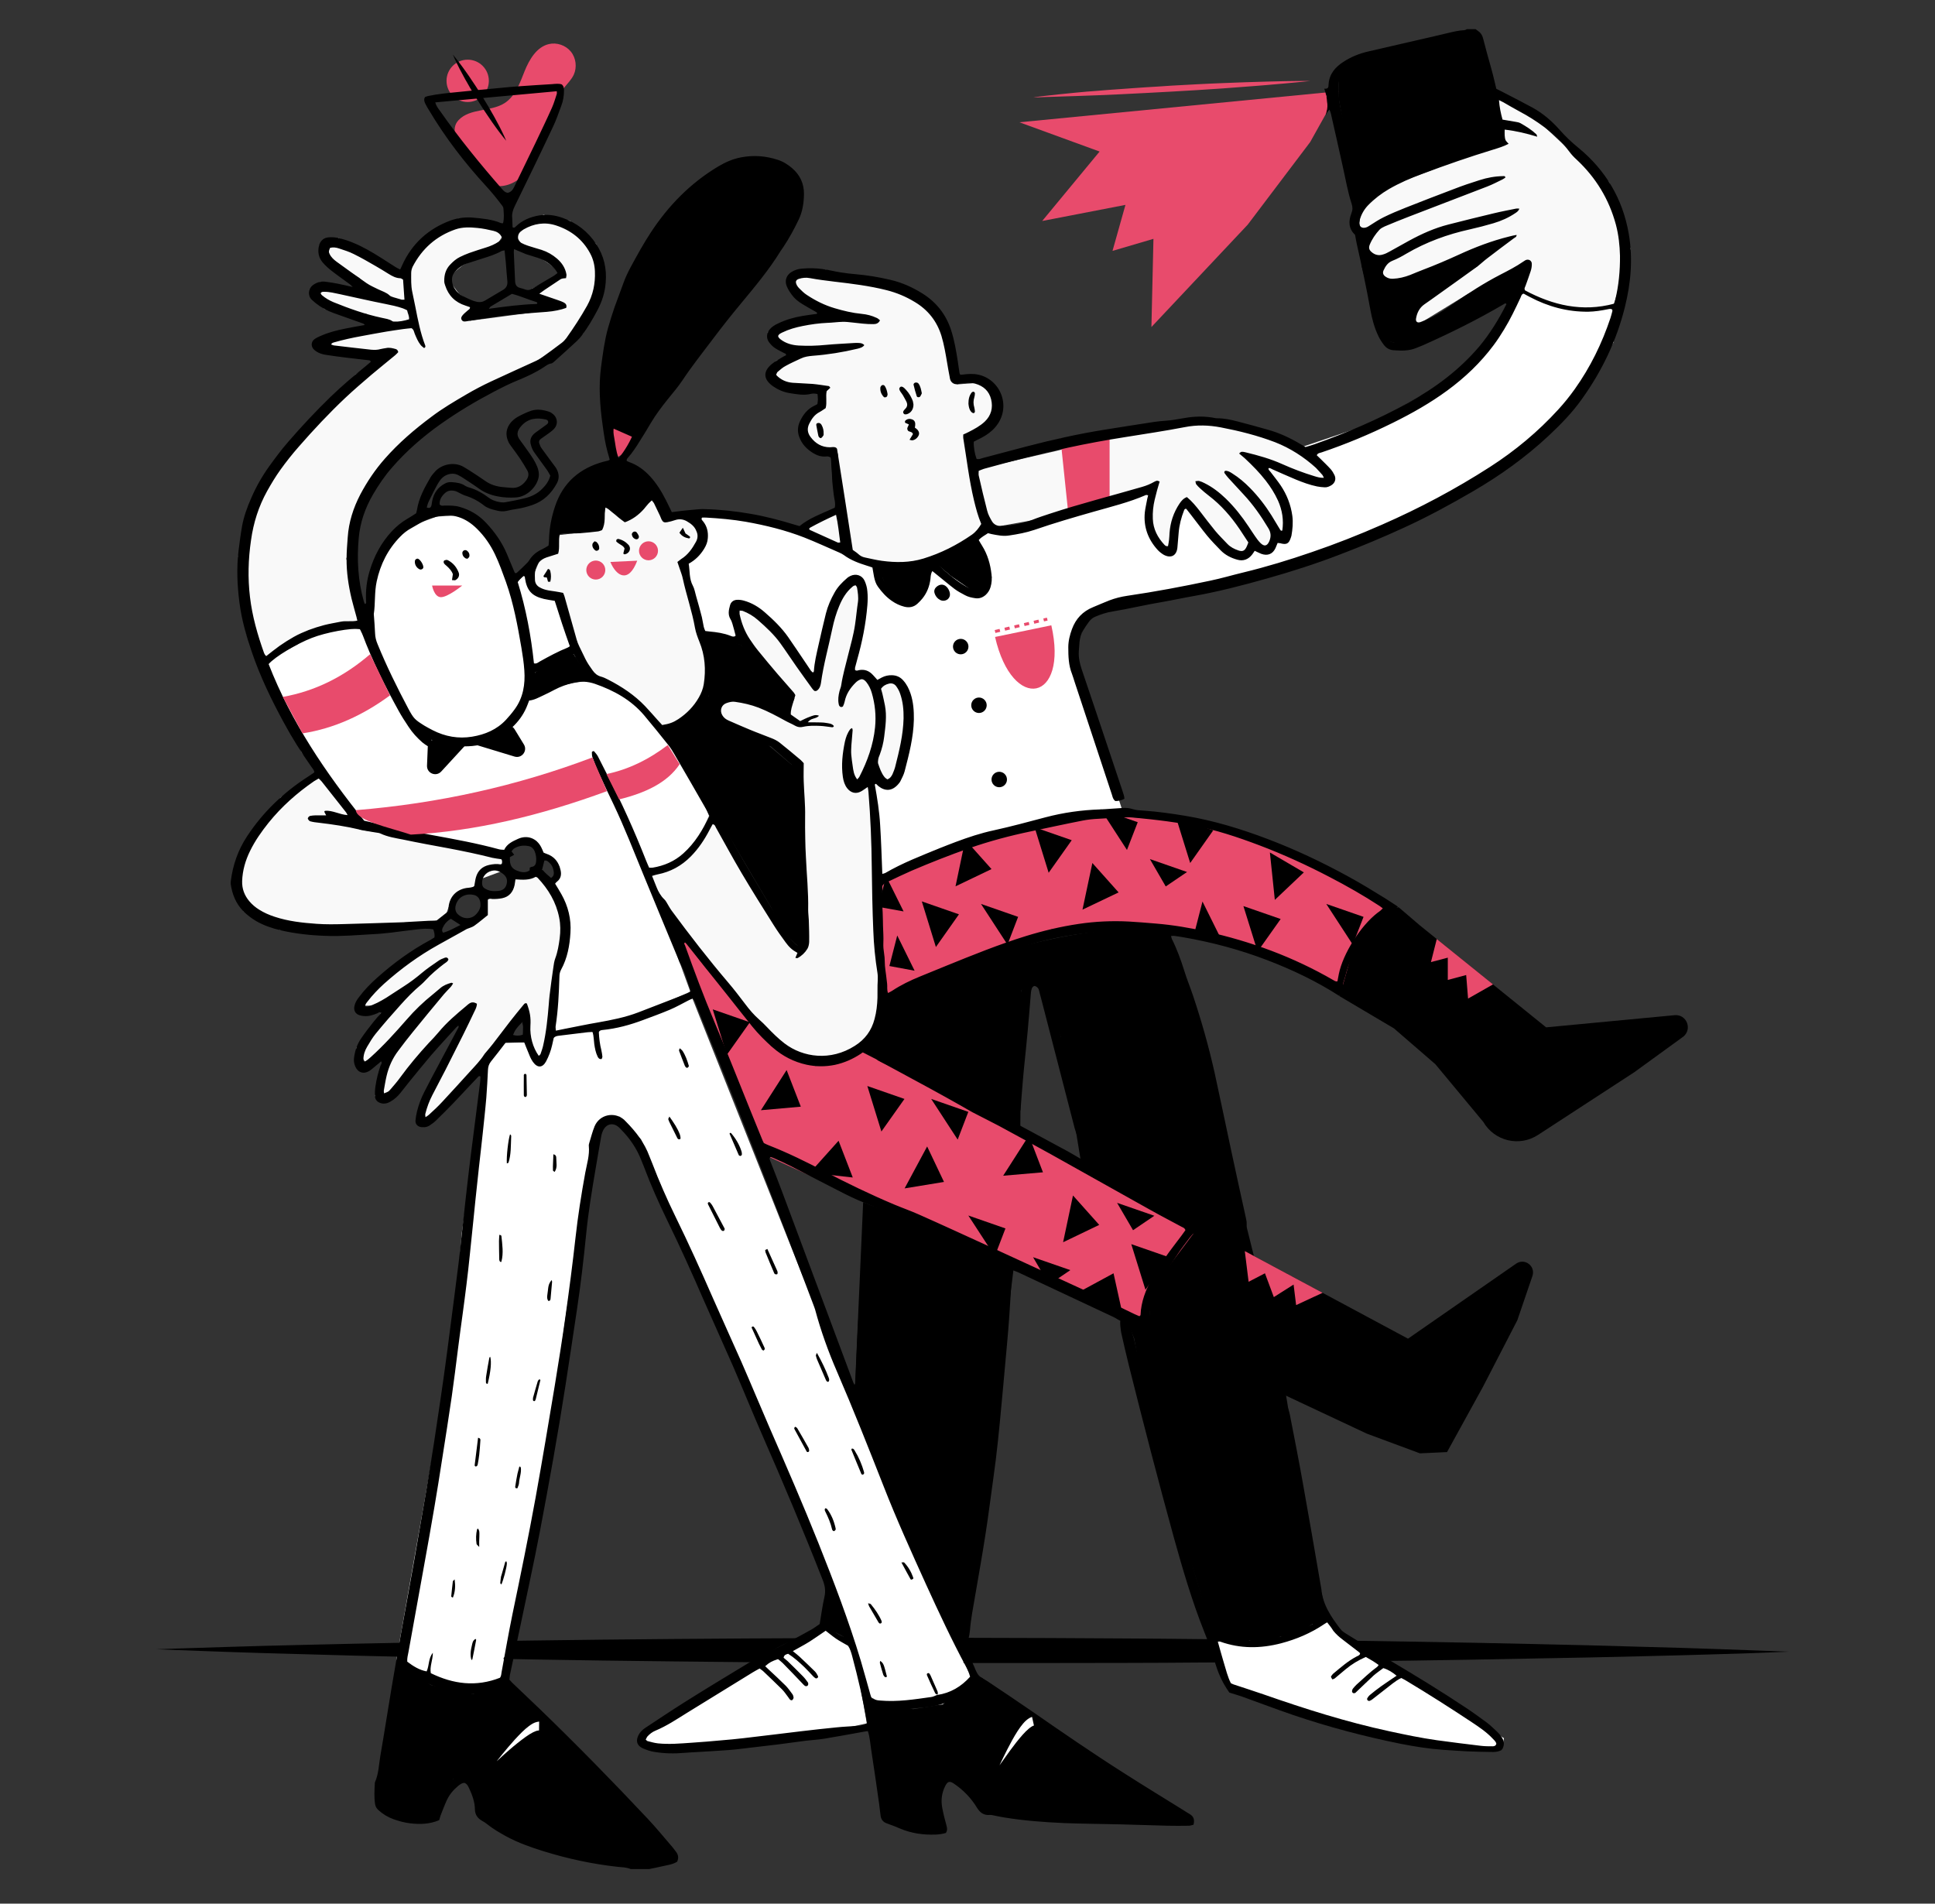 <?xml version="1.0" encoding="utf-8"?>
<!-- Generator: Adobe Illustrator 22.1.0, SVG Export Plug-In . SVG Version: 6.00 Build 0)  -->
<svg version="1.1" id="Layer_6" xmlns="http://www.w3.org/2000/svg" xmlns:xlink="http://www.w3.org/1999/xlink" x="0px" y="0px"
	 viewBox="0 0 1527.1 1502.4" style="enable-background:new 0 0 1527.1 1502.4;" xml:space="preserve">
<rect x="0" y="0" width="1527.1" height="1502.4" fill="#333333" stroke="none"/>
<style type="text/css">
	.st0{fill:#FFFFFF;}
	.st1{fill:#F9F9F9;}
	.st2{fill:#E84B6C;}
	.st3{fill:none;stroke:#E84B6C;stroke-width:2.366;stroke-miterlimit:10;stroke-dasharray:3.943;}
</style>
<polygon id="XMLID_2689_" class="st0" points="959.4,1290.6 968,1329 1071,1366.3 1151.2,1378 1185.4,1380.9 1186.9,1371.8 
	1059.7,1293.6 1046.6,1273.2 "/>
<polyline id="XMLID_2688_" class="st0" points="673.9,1298.5 650.9,1283.8 519.9,1358.6 507,1371.8 521.7,1382.4 655.2,1366.3 
	684.1,1360.1 673.9,1302.3 "/>
<polygon id="XMLID_2687_" points="655.2,1253.3 650.9,1283.8 671.9,1295 "/>
<polygon id="XMLID_2686_" class="st0" points="696.3,695.1 741.7,669.6 782.9,658.7 840.1,647.7 887.6,645.2 854.3,543.4 
	845.8,516.2 856.3,493.5 871,475.9 1024.5,445.2 1092.5,417.3 1180.4,372.6 1239.6,321.1 1273.4,270.3 1273.8,239.7 1236.5,237.9 
	1198.7,228.8 1180.4,259.5 1156.7,292.7 1083.4,333.9 1019.4,355.5 896.2,390.7 794.5,420.7 764.3,406.6 667.8,434.7 612.5,415.3 
	559.6,406.3 522.3,409.8 413.1,454.6 401.4,465.7 418.9,532.5 491.1,504.2 591.4,504.2 638.4,562.6 "/>
<polygon id="XMLID_2685_" class="st0" points="280,643.9 238,593.7 211.8,534.7 206.5,523.8 234.9,508.5 255.6,493.5 284,496.5 
	327.3,577.3 354.6,582.1 379.2,582.1 408.6,566 413.1,551.1 431.9,543.4 452.2,539.1 469.5,536.2 491.9,543.4 539.8,596.9 
	559.6,643.9 545.2,676 511.6,691.5 544.8,782.6 491.9,806.1 438.6,813.3 436.3,799.9 441.5,756.8 446.6,724.6 431.9,701.2 
	441.5,691.5 441.5,683.8 427.9,673.9 423.1,663.6 408.8,664.5 399.9,671.9 293.8,653.4 "/>
<polygon id="XMLID_2684_" points="422.3,530.7 441.5,516.2 452.7,516.2 465.9,536.8 442.4,536.8 418.9,548.7 "/>
<polygon id="XMLID_2683_" class="st0" points="320.7,564.8 301.8,529.8 291.5,489.2 299.1,442.4 320.7,416.5 344.6,407.7 
	367.7,406.3 390.3,427.2 402.4,457.9 418.9,514 418.9,539.4 408.6,566 383.9,582.3 345.2,583.4 "/>
<polygon id="XMLID_2682_" class="st1" points="438.4,422.6 438.4,434.1 427.9,437.5 422.5,450.3 423.1,465.7 438.4,471.3 
	448.5,480.5 449.7,494.9 453.8,518 476.5,538.5 501.5,554 518,572.4 528.2,578.8 544.6,562.6 556.5,543.4 559.6,523.8 553.3,484.4 
	537.7,441.2 553,431 553,415.3 540.4,406.6 528.2,406.6 519.2,393.3 514.6,390.7 504.7,400.9 492.4,410.3 478.7,396.4 474.5,418.4 
	"/>
<polygon id="XMLID_2681_" class="st1" points="633,419.5 663.1,400.9 661.2,357.9 647.1,354.4 633,337.5 650,317.6 648.1,307.7 
	618.3,303.9 612.5,296 612.5,284.7 637.8,278.5 619.8,278.5 605.8,262.2 626.6,254.5 654.2,249.6 634.4,237.9 626.6,228.8 
	626.6,219.3 649.6,212.5 697.7,224.6 734.6,240.1 749.7,271.2 755.2,303.4 776.2,301.8 786.4,316 786.4,330.5 764.3,345.9 
	766.9,371.3 832.6,356.1 881.9,343.8 930.5,335.6 956.2,333.9 978.9,338.9 1018.8,349.5 1044.8,368.1 1053.7,377.8 1030.5,379.4 
	999.2,365.7 983.6,361.5 1000.2,381.1 1010.8,400.9 1019.2,422.9 1006.3,422.6 1000.8,434.1 989.8,431 981.2,437.5 964.3,435.2 
	936.6,394.7 924.6,415.3 924.6,434.1 914.7,435.2 908.7,412.3 911.6,382.6 836.9,406.6 788.5,415.3 776.2,417.3 754.9,429.6 
	733.1,439.3 700.5,445.2 671.7,441.8 "/>
<polygon id="XMLID_2680_" class="st1" points="280,643.9 250.9,609.1 221.4,629.4 196.2,667.4 188,693 191.9,718.9 221,734 280,734 
	348.9,730.6 354,716.1 362.4,705.4 375.7,703.3 375.7,695.1 399.9,686.1 397.8,670.7 283.7,654.8 "/>
<polygon id="XMLID_2679_" class="st1" points="383.1,715.3 379.2,725.1 336.6,746.1 309.3,766.1 291.5,783.8 287.1,793.7 
	300.7,793.7 300.8,799.3 291.5,813.3 281,827.3 287.9,837.7 308.5,827.3 304.6,841.6 295.8,865.1 306.9,865.1 370.5,793.7 
	352.9,835.1 330.7,881.7 334,889.6 414.4,798 415.3,826.5 427.9,835.1 439.3,788.1 441.5,756.8 446.6,724.6 427.9,686.1 407,693.5 
	399.9,703.3 383.1,705.9 "/>
<polygon id="XMLID_2678_" class="st1" points="511.6,691.5 548.4,749 584.8,793.7 618.6,833.2 648.3,839.6 676.9,829.7 692.8,811.7 
	696.3,783.8 686.9,611 700.4,615.2 714,608.9 718,577.3 713.3,548.7 706.7,533.4 693.1,539.4 680.3,532.5 664.7,535.8 680.3,489.2 
	680.3,457.9 666.9,461.4 650.8,496.3 643.5,539.4 629.4,521 603.7,484.7 584.2,477.6 577.2,483.4 586,504.2 624.5,548.7 620,564.5 
	603.7,556.6 580.6,548.7 569.2,555 565.5,562.6 572.5,573.8 618.3,591.7 633,604.3 634,745.5 629.2,752.2 613.2,725.4 571.3,652.9 
	559.6,643.9 551.2,662.7 534.1,681.1 "/>
<polygon id="XMLID_2677_" class="st1" points="287.9,489.2 273.3,441 289.3,385.7 322.7,349.5 393,303.9 426.9,282.7 460,263.4 
	472.9,217.9 470.5,192.5 449.7,174.2 428.9,169.5 414,176.6 405.5,184.7 414,195.3 434,208.6 442.9,215.9 419.9,227.9 441.5,243.8 
	370.5,253.2 378.6,243.8 362.4,232 352.9,219.4 364.9,209.6 385.8,197.6 393.8,190.6 399.9,181.5 383.1,176.6 362.4,172.2 
	341,184.7 319,215.9 295.2,204.2 267.4,187.9 251.8,194.1 261.5,205.8 283.6,219.4 291.5,228.8 278.8,230.4 253,222.4 244.2,228.9 
	255.9,243.8 289.3,247.8 299.1,258.1 282.7,258.1 253,269.9 259.5,277 307.7,280.1 281,295.3 253,326 229.5,349.5 196.2,400.9 
	188,439 194.3,499.9 206.5,523.8 224.8,510.3 259.5,496.3 "/>
<polygon id="XMLID_2676_" class="st1" points="1074.5,183.9 1072.7,176.1 1076.1,154.6 1130.7,133.9 1185.1,109.1 1176.9,70.4 
	1198.7,81.4 1234.7,114.8 1269.9,143.7 1286.8,196.3 1273.8,239.7 1260.5,245.7 1224.3,238.1 1195.3,230.4 1208.6,207 1158.9,231.7 
	1118.4,256.5 1110.2,247.6 1152.7,217.8 1188.5,190.1 1104.3,221.2 1084.6,220.3 1093.1,203 1080.5,203 "/>
<polygon id="XMLID_2675_" class="st2" points="535.9,736.1 598.4,909.2 900.4,1046.9 900.4,1034.2 925.5,996 946.1,971.5 
	683.9,823.1 659.6,835.1 643.8,841.4 608.8,825.8 556.5,763.4 "/>
<path id="XMLID_2674_" d="M703.1,783.8c73-31.4,144.3-53.7,211-50.4l32,83.9l44.6,178.5L853.4,919l-16.5-101.7L817,772.1l-11,9.6
	l-0.8,112.4l-125-63.9l12.6-24.1L703.1,783.8L703.1,783.8z"/>
<path id="XMLID_2673_" d="M946.1,967.9l-37.5,49.9l-2.3,32.7l172.5,81l41.8,15.5l21.4-1l28.4-51.6l27.1-52.5l11.9-34.9
	c2.6-7.8-6.1-14.4-12.9-9.7l-85.3,59.2L946.1,967.9z"/>
<path id="XMLID_2672_" d="M1057,786.1l43.1,25.5l32.7,28.3l37.8,45.5l0,0c8.8,15.2,28.5,19.9,43.2,10.3l76-49.5l38.7-28.1l0,0
	c7.3-6,2.5-17.8-6.9-16.9l-101.4,9.6l-99.8-80.6l-16.6-14.2C1082.3,719.6,1057.3,754.3,1057,786.1z"/>
<path id="XMLID_2671_" class="st2" d="M696.3,788.1l92.6-39.1l41-15.6l54.8-3.9l66.1,6.7l56.3,22.6l52.2,20.4l9.1-32.2l27.1-31
	l-35.5-23l-41.1-21.1l-72.8-24.2l-52.2-2.6c-17.9-3.2-47.5,0.1-88.6,9.6l-69.2,17.1l-33,19.6l-6.8,3.6L696.3,788.1L696.3,788.1z"/>
<polygon id="XMLID_2670_" points="316.8,1317.3 300.8,1393.6 295.7,1420.2 316.8,1433.5 341.8,1435.8 350.4,1421 357.6,1404 
	371.4,1403.8 374.7,1413.9 378.3,1429.6 394.7,1441.1 452.9,1463.2 494.4,1473.4 529,1467 535.1,1467 397.4,1323.7 373.6,1337 
	340.1,1329.9 321.5,1317.3 "/>
<polygon id="XMLID_2669_" points="685.1,1342.4 700,1435.1 727.5,1441.1 745.5,1441.1 740.1,1421 745.5,1405.3 759.5,1406.1 
	775.2,1424.9 783.8,1431.1 937.1,1435.8 774.2,1323.7 761.3,1331.5 743.9,1345.1 720.7,1348.9 "/>
<path id="XMLID_2668_" d="M1195.3,230.4l7.8-16.4l-61.8,34.4l-19.6,9.4l-8.6-3.3l5.3-14.4l27.6-17.6l20.5-12.7l-8.4-6.9l-29.3,11
	l-34.4,10.1l-6-10.1v-7l-7.8-4l-6,6.9l13.9,54.9c9,6.9,17.1,7.3,24.8,5.5l74.3-31.3L1195.3,230.4z"/>
<polygon id="XMLID_2667_" points="1072.7,166.6 1056.4,77.1 1056.4,56.7 1088.3,42.6 1162.4,26.2 1171.8,46.5 1185.1,109.1 
	1148.3,124 1085.8,150.6 "/>
<polygon id="XMLID_2666_" points="692.8,447.6 714.2,447.6 733.1,443.5 729.4,465.7 719.8,474.1 706.2,474.1 700.5,465.7 "/>
<polygon id="XMLID_2665_" points="737.4,443.5 750.5,454.6 769.5,467.7 776.2,465.7 782.7,455.6 776.2,440 766.9,424.9 747.2,437.5 
	"/>
<polygon id="XMLID_2664_" points="472.9,416.5 451.3,419.5 438.4,417.3 442.9,396.6 453.7,381 472.9,371.3 489.4,368.1 506.1,376.7 
	514.6,390.7 494.2,411.7 477.3,398.6 "/>
<polygon id="XMLID_2663_" class="st2" points="486.1,361.5 479.5,336.2 492.1,335.6 503,339.9 497.1,355.1 "/>
<polygon id="XMLID_2662_" points="479.5,336.2 501.5,345.9 567.5,254.2 592.1,222.2 615.2,192.4 626.6,163.1 626.6,141.6 
	614.8,131.5 592.5,128.3 567.9,135.3 544.4,152.2 512.7,192.4 491.2,242.1 481.7,276.5 "/>
<polygon id="XMLID_2661_" points="681.2,948.8 800.6,995.8 790.1,1081.5 768.9,1232.3 759.5,1293.4 751.1,1293.4 716.1,1208.5 
	673.9,1114 "/>
<path id="XMLID_2660_" d="M889.3,1041.8l125.1,56.2l21.3,128.2l10.9,47.1c-2.2,6.3-5.7,9.4-10.9,8.5c-8.9,6.4-17.6,11.1-25.4,10
	c-6.7,4.3-15,4.5-24,3.1c-8,1.1-17.8-0.3-28.3-2.8l-50.6-166.1l-12.3-69.6L889.3,1041.8z"/>
<polygon id="XMLID_2659_" class="st2" points="804.5,96.5 867.8,119.6 822.5,174.4 888.2,161.7 878,198 910.3,188.5 908.7,258.1 
	984.7,177.3 1034,112.1 1056.4,72 "/>
<path id="XMLID_2658_" class="st2" d="M382.8,140.2c-8.5-4.6-12.2-12.1-17.2-20.4c-5-8.3-10.3-18-3.7-25c9-9.6,25.6-6.4,36.6-13.6
	c8.3-5.5,11.8-15.7,15.5-25c3.7-9.2,9.5-19.1,19.1-21.4c6.3-1.5,13.3,0.9,17.4,5.9c4.1,5,5,12.4,2.3,18.3c-1.8,3.8-4.8,6.8-7.5,10.1
	c-10.6,13.1-14.2,30.2-19.7,46.2c-2.9,8.4-6.5,16.9-12.8,23.2c-6.3,6.3-15.8,10.2-24.3,7.6c-1.2-4.1-3.3-7.9-6.3-11"/>
<path id="XMLID_2657_" class="st0" d="M389.3,823.3l24.5-0.6l11.6,10.1l8.4-21.1l32.2,2.8l43.7-16.3l36.8-10.1l86.5,217.8
	l131.2,313.1l4.1,6.3l-24.4,19.9l-42.2,2.3l-17.5-9.8c-31.6-96.9-104.3-266.5-178.3-438.5l-17-18l-19.4,7.6l-23,149.8l-25.9,187.6
	l-23.2,97.6l-32.6,11.4l-21.8-11.4l-30.3-13.6l44.9-252.7l6.8-84.1l18.6-130.5L389.3,823.3z"/>
<circle id="XMLID_2656_" class="st2" cx="470.2" cy="449.9" r="7.5"/>
<circle id="XMLID_2655_" class="st2" cx="511.8" cy="434.7" r="7.5"/>
<path id="XMLID_2654_" class="st2" d="M481.7,443.5c4.7,11.4,14.4,17.1,21.2-1L481.7,443.5z"/>
<path id="XMLID_2653_" class="st2" d="M341,462.1h23.8c0,0-11.3,9.2-16.8,9.2C342.6,471.3,341,462.1,341,462.1z"/>
<path id="XMLID_2652_" d="M629.3,746.1c-6.2-4.4-13-13.5-20.8-30.1l-52-88.2l-31.6-50.5l18.8-11.7l15.7-16.3l0.3-25.5l-3.2-23.9
	L585,509l21.5,20.8l20.5,21.5l-6.4,13.7l-24.1-11.1l-22.9-2.3l-9.4,7.6l4.1,10.6l31.1,12.5l25,20.9l8.6,4.2v96.1l5.2,26.1L633,749
	L629.3,746.1z"/>
<g id="XMLID_2649_">
	<path id="XMLID_2721_" class="st2" d="M815.1,77.1c0,0,0.8-0.2,2.4-0.5c1.6-0.2,3.9-0.6,6.9-0.9c6-0.7,14.5-1.6,24.8-2.6
		c5.1-0.5,10.7-1,16.6-1.4c5.9-0.5,12.1-1,18.5-1.4c6.4-0.4,13-1,19.8-1.4c6.7-0.4,13.6-0.8,20.4-1.3c6.8-0.4,13.7-0.7,20.4-1.1
		c6.7-0.4,13.4-0.6,19.8-0.9c6.4-0.3,12.6-0.5,18.5-0.7c5.9-0.2,11.5-0.4,16.6-0.5c20.6-0.6,34.3-0.5,34.3-0.5s-13.7,1.5-34.2,3.2
		c-5.1,0.4-10.7,0.9-16.6,1.3c-5.9,0.4-12.1,0.9-18.5,1.4c-6.4,0.4-13,0.9-19.8,1.3c-6.7,0.4-13.6,0.8-20.4,1.2
		c-6.8,0.4-13.7,0.7-20.4,1.1c-6.7,0.4-13.4,0.6-19.8,1c-6.4,0.3-12.6,0.6-18.5,0.8c-5.9,0.2-11.5,0.4-16.6,0.6
		c-10.3,0.3-18.9,0.6-24.9,0.8c-3,0.1-5.4,0.2-7,0.3C815.9,76.9,815.1,77.1,815.1,77.1z"/>
</g>
<circle id="XMLID_2648_" class="st2" cx="369.1" cy="63.8" r="16.7"/>
<path id="XMLID_2647_" d="M337.6,589.5l-0.6,14.8c-0.2,6,7.1,9,11.2,4.6l18.4-20c1.7-1.8,4.2-2.5,6.6-1.8l32.9,10
	c5.7,1.7,10.4-4.5,7.4-9.5l-7.4-12.1c-2-3.3-6.4-4.1-9.4-1.8l-9.5,7.3c-1,0.7-2.1,1.2-3.3,1.3l-28.4,2.7c-0.6,0.1-1.2,0-1.7-0.1
	l-8.5-1.5C341.3,582.8,337.8,585.6,337.6,589.5z"/>
<polygon id="XMLID_2646_" points="684.5,857.1 695.6,893 713.8,867.3 "/>
<polygon id="XMLID_2645_" points="562.5,796.6 573.6,832.5 591.8,806.8 "/>
<polygon id="XMLID_2644_" points="727.5,711.4 738.6,747.4 756.8,721.6 "/>
<polygon id="XMLID_2643_" points="928.1,645.1 939.3,681.1 957.5,655.3 "/>
<polygon id="XMLID_2642_" points="981.3,715.1 992.5,751 1010.7,725.3 "/>
<polygon id="XMLID_2641_" points="816.5,652.9 827.6,688.8 845.8,663.1 "/>
<polygon id="XMLID_2640_" points="764.2,959.3 785.1,991.4 793.5,969.5 "/>
<polygon id="XMLID_2639_" points="734.9,867.3 755.8,899.4 764.2,877.5 "/>
<polygon id="XMLID_2638_" points="774.2,713.4 795.1,745.5 803.5,723.6 "/>
<polygon id="XMLID_2637_" points="868.6,638.7 889.4,670.8 897.9,648.9 "/>
<polygon id="XMLID_2636_" points="1046.7,713.4 1067.6,745.5 1076.1,723.6 "/>
<polygon id="XMLID_2635_" points="846.8,943.5 839,980.4 867.5,966.7 "/>
<polygon id="XMLID_2634_" points="862.1,681.1 854.3,717.9 882.8,704.3 "/>
<polygon id="XMLID_2633_" points="761.8,662.7 754.1,699.5 782.5,685.9 "/>
<polygon id="XMLID_2632_" points="1002.2,672.8 1006.1,710.2 1029,688.5 "/>
<polygon id="XMLID_2631_" points="815.3,992.2 827.9,1013.8 844.7,1002.4 "/>
<polygon id="XMLID_2630_" points="881.6,949.3 894.2,970.9 911,959.5 "/>
<polygon id="XMLID_2629_" points="907.5,678 920,699.6 936.8,688.2 "/>
<polygon id="XMLID_2628_" points="708.1,738.3 701.9,762.4 721.8,766.1 "/>
<polygon id="XMLID_2627_" points="949,711.5 942.8,735.6 962.8,739.3 "/>
<polygon id="XMLID_2626_" points="699.3,691.5 693.1,715.7 713.1,719.3 "/>
<polygon id="XMLID_2625_" points="892.8,981.9 904,1017.9 922.2,992.1 "/>
<polygon id="XMLID_2624_" points="851.5,1019.7 885.6,1035.7 878.8,1004.9 "/>
<polygon id="XMLID_2623_" points="620.8,844.5 600.5,876.2 632,873.4 "/>
<polygon id="XMLID_2622_" points="661.8,900.3 639.2,925.5 673,929.3 "/>
<polygon id="XMLID_2621_" points="812,896.2 791.7,927.9 823.1,925.2 "/>
<polygon id="XMLID_2620_" points="731.7,904.8 713.9,937.9 745,932.8 "/>
<circle id="XMLID_2619_" cx="758.2" cy="510.3" r="6.1"/>
<circle id="XMLID_2618_" cx="772.6" cy="556.6" r="6.1"/>
<circle id="XMLID_2617_" cx="788.6" cy="615.2" r="6.1"/>
<polyline id="XMLID_2616_" class="st2" points="836.9,345.9 842.7,401.4 875.7,394.7 875.7,343.8 836.9,345.9 "/>
<path id="XMLID_2615_" d="M321.7,1296.4c-14,0.3-27.4,0.5-40.2,0.8c-13.8,0.3-26.8,0.6-39.1,0.9c-24.5,0.5-45.9,1.2-63.5,1.7
	c-17.6,0.5-31.5,1-40.9,1.3c-9.4,0.4-14.5,0.5-14.5,0.5s5,0.2,14.5,0.6c9.4,0.3,23.3,0.9,40.9,1.5c17.6,0.6,39,1.3,63.5,1.9
	c12.3,0.3,25.3,0.7,39.1,1.1c12.3,0.3,25.1,0.6,38.5,0.9C319.4,1303.9,320,1299.9,321.7,1296.4z"/>
<path id="XMLID_2614_" d="M631.5,1292.9c-14.4,0.1-28.6,0.1-42.8,0.2c-19.4,0.1-38.6,0.3-57.5,0.4c-37.7,0.3-74.2,0.7-108.8,1.2
	c-7.3,0.1-14.6,0.2-21.8,0.3c0.5,2.3,0.6,4.6,0.1,6.8c-0.6,2.9-1.9,5.4-3.6,7.4c8.3,0.2,16.7,0.3,25.3,0.5
	c34.6,0.6,71.1,1.1,108.8,1.5c18.9,0.2,38.1,0.4,57.5,0.6c3.9,0,7.8,0.1,11.7,0.1C606.7,1302.3,619.8,1296.6,631.5,1292.9z"/>
<path id="XMLID_2613_" d="M960.1,1293.7c-4.4,0-8.8-0.1-13.3-0.1c-9.7-0.1-19.5-0.2-29.3-0.3c-9.8-0.1-19.7-0.1-29.6-0.2
	c-39.6-0.3-79.9-0.4-120.2-0.5c-3.2,0-6.4,0-9.6,0c2.1,6.6,2.5,13.2,2.3,19.9c2.4,0,4.9,0,7.3,0c40.3,0,80.5,0,120.2-0.1
	c9.9,0,19.8-0.1,29.6-0.1c9.8-0.1,19.6-0.1,29.3-0.2c5.7,0,11.4-0.1,17-0.1C960.6,1307.1,959.1,1300.7,960.1,1293.7z"/>
<path id="XMLID_2612_" d="M1397.5,1303c-9.4-0.3-23.3-0.9-40.9-1.5c-17.6-0.6-39-1.3-63.5-1.9c-12.3-0.3-25.3-0.7-39.1-1.1
	c-13.8-0.3-28.2-0.6-43.3-1c-15.1-0.3-30.8-0.7-47.1-1c-16.3-0.3-33.1-0.6-50.4-0.9c-14.4-0.2-29.1-0.5-44.1-0.7
	c6.7,4.6,12.7,10.4,18.7,16c8.6-0.1,17-0.2,25.4-0.3c17.3-0.3,34.1-0.5,50.4-0.8c16.3-0.3,32-0.6,47.1-0.9
	c15.1-0.3,29.6-0.6,43.3-0.8c13.8-0.3,26.8-0.6,39.1-0.9c24.5-0.5,45.9-1.2,63.5-1.7c17.6-0.5,31.5-1,40.9-1.4
	c9.4-0.4,14.5-0.6,14.5-0.6S1406.9,1303.4,1397.5,1303z"/>
<g id="XMLID_2500_">
	<path id="XMLID_2551_" d="M1285.4,184.4c-4.8-27.6-18.3-50.2-39.9-67.9c-5.3-4.3-10.1-8.9-14.6-14c-6.3-7.1-13.4-13.2-21.7-17.7
		c-6.8-3.7-13.6-7.2-20.4-10.7c-2.6-1.4-5.3-2.7-7.9-4c-0.5-2.3-1-4.3-1.5-6.3c-0.8-3.3-1.6-6.6-2.5-9.8c-1-3.8-2.2-7.6-3.2-11.4
		c-1.1-4.2-2.2-8.3-3.3-12.5c-0.6-2.5-2-4.4-4.1-5.8c-0.6-0.4-1.2-0.9-1.8-1.3h-6.8c-0.7,0.3-1.3,0.8-2,0.8
		c-4.3,0.2-8.5,1.2-12.7,2.2c-10,2.4-20.1,4.7-30.1,7c-11.1,2.6-22.3,5.1-33.4,7.7c-6.8,1.6-13.3,4.2-19.1,8
		c-6.6,4.2-11.4,9.7-11.9,18c-0.1,1.1,0.1,2.3-1,3c-0.4,0.1-0.7,0.3-1.1,0.3c-0.4,0-0.9,0-1.3,0c0.6,1.7,1.1,3.4,1.5,5.1
		c0.4,0.6,0.4,1.1,0.3,1.5c0.2,1.2,0.3,2.4,0.4,3.6c0.5,2.6,0.4,5.3-0.4,7.9c-0.1,0.9-0.3,1.8-0.5,2.8c0.4-0.8,0.8-1.6,1.2-2.4
		c0.3-0.6,0.8-1.1,1.6-2c0.5,1.3,0.9,2.2,1.1,3c3.2,14.1,6.4,28.2,9.5,42.3c2.2,9.7,3.8,19.5,6.9,29c0.9,2.7,0.9,4.9-0.2,7.6
		c-2.4,6.2-2.2,12.2,2.9,16.9c0.5,2.4,0.8,4.7,1.3,6.9c3.9,17.4,7.7,34.8,10.8,52.3c1.3,7.2,3.2,14.3,6.4,20.9
		c1.2,2.5,2.8,4.9,4.5,7.1c1.8,2.3,4.4,3.7,7.3,3.9c6,0.4,12,0.7,17.8-1.7c1.9-0.8,3.9-1.5,5.7-2.3c21.8-9.7,43.1-20.3,63.7-32.4
		c0.6-0.4,1.2-1,2,0c-6,11.9-12.9,23.2-21.5,33.5c-15.8,18.6-35,32.8-56.2,44.5c-23.5,13-48.2,23.5-73.5,32.5
		c-2.5,0.9-5,1.6-7.4,2.3c-1.5-0.9-2.8-1.6-4.1-2.4c-8.1-4.8-16.6-8.8-25.7-11.3c-7.9-2.3-15.9-4.4-23.9-6.5
		c-5.3-1.4-10.6-2.5-16.1-2.5c-1.3,0-2.6-0.4-3.9-0.6c-4.5-0.7-8.9-0.9-13.4-0.6c-7.7,0.4-15.1,2.6-22.8,3.1c-3,0.2-6,0.5-9,0.9
		c-13.2,2-26.3,4.1-39.5,6.2c-20.8,3.3-41.2,7.9-61.6,13.2c-11.6,3-23.2,6.2-34.8,9.2c-1.5,0.4-3.1,1.3-4.8,0.6
		c-1.5-4.1-2.4-9.4-2.2-13.5c1.4-0.7,2.8-1.5,4.3-2.2c3.7-1.8,7.3-4,10.3-6.8c15.6-14.5,8.8-37.2-8.1-43.1c-4-1.4-8.1-1.6-12.2-1.2
		c-1.6,0.1-3.3,0.4-4.9,0.5c-0.3-0.7-0.7-1.2-0.7-1.7c-0.5-3-0.8-5.9-1.3-8.9c-1.3-8.3-2.7-16.7-5.3-24.7
		c-4.1-12.5-11.7-22.1-22.8-29c-7.9-4.9-16.2-8.6-25.3-10.7c-9-2.1-18-3.6-27.2-4.4c-3.9-0.3-7.8-0.8-11.7-1.4
		c-4.6-0.7-9.2-1.9-13.8-2.6c-5.6-0.8-11.2-0.9-16.9-0.4c-2.8,0.2-5.5,1-8,2.5c-4.1,2.4-5.8,6.6-4.1,11.1c0.9,2.4,2.4,4.7,3.9,6.8
		c2.2,3.1,5.1,5.5,8.4,7.5c3.5,2.2,7.1,4.1,10.7,6.2c0.6,0.4,1.4,0.7,0.9,1.6c-3.7,0.5-7.5,1-11.2,1.6c-6.7,1.1-13.2,3-19.3,5.9
		c-2.6,1.2-5,2.6-6.8,4.8c-2.4,3-2.8,6.7-0.6,9.9c1.3,1.8,2.9,3.5,4.7,4.7c2.3,1.6,4.9,2.7,7.4,4.1c0.6,0.3,1.6,0.2,1.4,1.7
		c-1,0.5-2.2,1-3.2,1.7c-2.7,1.7-5.6,3.2-8,5.2c-7.1,5.9-6.7,12.1,0.9,17.5c3.9,2.7,8.2,4.6,12.9,5.4c5.7,0.9,11.5,2.1,17.3,0.6
		c0.7-0.2,1.5-0.2,2.2-0.2c0.9,0,1.7,0.2,2.8,0.4c0.1,1.6,0.3,2.9,0.3,4.2c0,1.3-0.3,2.6-0.4,3.7c-0.9,0.5-1.5,0.9-2.2,1.2
		c-5.6,2.6-9.1,7.1-11.6,12.5c-1.8,3.9-2.1,7.9-0.6,12c2,5.8,6,9.9,11.1,13c2.9,1.8,6.1,2.9,9.6,2.7c1.3-0.1,2.6-0.4,4.2,0.9
		c0.6,2.9,0.3,6.3,0.7,9.6c0.4,3.2,0.3,6.4,0.6,9.6c0.3,3.4,0.7,6.7,1.1,10.1c0.4,3.3,1.6,6.6,0.8,10.2c-0.8,0.3-1.6,0.7-2.5,1.1
		c-8.7,3.9-17.7,7.2-25.3,13.4c-1.3-0.4-2.6-0.7-3.8-1.1c-11.5-3.5-23.1-6.6-34.9-8.6c-12-2.1-24.1-3.4-36.4-3.7
		c-2.2-0.1-4.5,0.1-6.7,0.3c-3.2,0.3-6.4,0.6-9.5,0.9c-3.1,0.3-6.2,0.8-9.5,1.2c-1.6-3.3-3.1-6.5-4.7-9.6
		c-3.4-6.7-7.3-13.1-12.5-18.7c-4.5-4.9-9.7-8.8-16.1-11.1c-0.8-0.3-1.7-0.7-2.3-1c-0.2-1.4,0.5-2,1.1-2.7c3.5-4,6.4-8.4,9.1-12.8
		c3-4.8,6-9.5,8.8-14.4c3.9-6.6,8.6-12.8,13.4-18.8c4-5,8.2-9.8,11.7-15.1c7.6-11.4,16.1-22.1,24.4-33.1c7-9.3,14.2-18.4,21.7-27.4
		c11-13.3,22.1-26.5,31.2-41.3c0.7-1.1,1.5-2.1,2.2-3.2c4.6-6.9,8.5-14.1,12.1-21.6c3.1-6.4,4.1-13.2,4.2-20.2
		c0.1-8.4-3.2-15.3-9.6-20.7c-3.3-2.8-7-5.1-11.2-6.4c-9.4-3.1-19.1-3.8-28.9-1.9c-6.5,1.2-12.5,3.9-18.2,7.3
		c-21.8,13.1-39.1,30.8-53,52c-5.8,8.8-10.8,18-15.8,27.2c-2.3,4.3-4.4,8.7-6,13.3c-2.2,6.2-4.6,12.3-6.8,18.5
		c-1.9,5.5-3.6,11-5.2,16.6c-2.8,10.2-4.1,20.6-5.5,31c-0.9,7.3-1.2,14.6-0.9,21.9c0.3,7.9,1.1,15.7,2.2,23.5c1,7.2,2,14.5,4,21.6
		c0.6,1.9,1.1,3.8,1.6,5.7c-0.6,0.4-0.9,0.6-1.3,0.7c-1.1,0.3-2.2,0.6-3.3,0.8c-18.9,5.1-32.2,16.4-38.5,35.2
		c-2.9,8.6-4.6,17.4-4.8,26.5c0,1.5-0.2,2.9-0.4,4.6c-1.7,1-3.2,2-4.9,2.8c-4.2,1.9-7.7,4.6-10.2,8.6c-0.8,1.3-1.8,2.4-2.9,3.4
		c-2.1,2.1-4.3,4.2-6.5,6.2c-0.5,0.5-1.1,1.1-2.1,0.5c-2-4.8-4.1-9.8-6.2-14.8c-3.9-9.3-9.6-17.4-16.5-24.7
		c-5.8-6.2-12.8-10.3-21-12.6c-3.9-1.1-7.8-1-11.7-1c-1.2,0-2.6,0.6-3.9-0.9c-0.3-3.5,1.4-6.3,3.9-8.7c2.6-2.5,5.6-2.7,8.9-1.7
		c0.9,0.3,1.7,0.8,2.5,1.2c1.7,0.8,3.3,1.8,5.1,2.3c5.4,1.7,10.3,4.3,14.8,7.9c1.3,1,2.9,1.7,4.4,2.3c1.7,0.7,3.6,1,5.4,1.5
		c2.6,0.7,5.1,0.9,7.8,0.3c2.5-0.6,5.1-1.1,7.7-1.5c4.3-0.6,8.4-1.7,12.5-3.1c8.9-3,15-9,19.4-17c2.2-4,1.9-7.9-0.3-11.8
		c-0.5-0.8-1-1.6-1.6-2.3c-3.3-4.5-6.7-9-10-13.6c-0.9-1.2-1.4-2.6-1.9-4c-0.5-1.4,0-2.6,1.2-3.5c2.3-1.6,4.6-3.2,6.9-4.9
		c1.3-1,2.7-2,3.8-3.3c2.9-3.3,2.6-8.1-0.7-11.1c-1-0.9-2.1-1.7-3.3-2.1c-4.7-1.6-9.6-2.4-14.4-0.8c-3.7,1.3-7.3,3-10.7,4.9
		c-1.9,1.1-3.7,2.6-5.2,4.3c-3.8,4.6-4.5,9.8-2,15.2c0.5,1.2,1.3,2.3,2.1,3.4c2.3,3.2,4.7,6.3,6.9,9.6c2.1,3.1,4,6.3,5.9,9.6
		c1.6,2.7,1,5.4-0.8,7.9c-3,4.1-6.8,6.4-12,5.9c-2.2-0.2-4.5-0.4-6.7-0.6c-4.9-0.5-9.5-1.9-13.6-4.8c-4.3-3-8.7-5.9-13.1-8.7
		c-1.4-0.9-2.9-1.8-4.3-2.6c-7.3-4-16.6-1.9-21.8,3.4c-1.4,1.5-2.8,3.1-3.9,4.8c-4.7,8.1-9.3,16.3-10.8,25.8
		c-0.1,0.9-0.5,1.8-0.7,2.8c-2.4,1.5-4.7,3.1-7.2,4.5c-4.4,2.6-8.3,5.8-11.8,9.5c-8.5,9.1-14.2,19.8-17.7,31.6
		c-2.3,7.6-3.2,15.4-2.8,23.4c0,0.9,0.4,1.9-0.6,2.5c-0.2,0-0.4,0-0.5-0.1c-0.2-0.5-0.4-1-0.6-1.6c-4.7-16.5-5.6-33.2-4.1-50.2
		c1.1-12.4,5.1-23.8,11.3-34.5c4.4-7.5,9.2-14.6,14.9-21.1c11.5-13.3,24.7-24.7,39-34.8c13.2-9.3,27.1-17.6,41.4-25.1
		c6.5-3.4,13-6.7,19.8-9.4c6.8-2.8,13.4-5.9,19.5-9.9c1.9-1.2,3.5-2.7,5.9-3c1-0.1,2-1.1,2.8-1.8c5.9-5.3,11.7-10.5,17.5-15.9
		c1.5-1.4,2.9-3,4.1-4.6c4.6-6.2,8.5-12.8,12.1-19.6c3.7-6.9,6-14.1,6.6-21.9c1-11.1-1.4-21.3-7.5-30.5
		c-6.5-9.9-15.5-16.8-26.6-20.7c-5.9-2.1-12-2.9-18.3-1.9c-7.2,1.2-13.7,3.9-18.9,9.1c-0.5,0.5-1.2,0.9-2.2,0.2
		c-0.1-2.5-0.1-5.1-0.3-7.7c-0.3-3.1,0.6-5.8,1.9-8.6c10.2-20.9,20.4-41.8,30.3-62.9c2.6-5.4,4.5-11.1,6.6-16.7
		c1.5-3.9,2.1-8,2.1-12.1c0-1.7-0.2-3.4-1.8-4.7c-2.4-0.8-5-0.4-7.6-0.2c-8.2,0.5-16.5,1-24.7,1.6c-5.8,0.4-11.6,0.9-17.4,1.5
		c-10.6,1-21.3,2-31.9,3.1c-8,0.8-16.1,1.5-24,3.2c-0.9,0.2-1.7,0.6-2.3,0.8c-1,1.8-0.6,3.3,0,4.7c0.9,1.9,1.9,3.7,3,5.4
		c13,21.9,28.4,41.9,45.6,60.6c4.2,4.6,8.1,9.4,11.8,14.3c0.7,0.9,1.5,1.9,1.5,2.9c0.3,3.9,0.7,7.8-0.3,11.7c-0.8-0.1-1.4,0-1.8-0.2
		c-6.9-2.9-14.2-3.5-21.5-4.2c-6-0.6-12,0.1-17.8,2.1c-17.8,6.5-30.8,18.3-38.6,35.6c-0.4,1-0.9,2-1.5,3.2c-1.4-0.7-2.6-1.3-3.6-1.9
		c-4-2.5-7.9-5.1-11.9-7.6c-7-4.4-14.1-8.6-21.8-11.7c-3.6-1.5-7.4-2.7-11.2-3.6c-2.5-0.6-5.2-0.8-7.8-0.6c-4.1,0.2-6.9,2.9-7.8,6.8
		c-1.1,4.9-0.2,9.4,3.1,13.2c2.1,2.4,4.5,4.6,7,6.5c4.7,3.7,9.7,7.1,14.5,10.7c0.5,0.4,0.9,0.9,2.1,2c-4.6-1-8.2-1.9-11.8-2.6
		c-3.3-0.6-6.6-1.2-10-1.6c-3.5-0.4-6.7,0.6-9.5,2.6c-4.1,3-4.3,8.7-0.9,11.8c1,0.9,2,1.7,3,2.6c4.3,3.4,9.1,6,14.2,7.8
		c7.7,2.8,15.6,5.5,23.3,8.3c0.4,0.1,0.7,0.6,1.2,1.1c-5.5,1-10.6,1.8-15.7,2.9c-6.4,1.3-12.8,2.9-18.9,5.6c-1.7,0.7-3.4,1.5-5,2.6
		c-2.7,1.9-3.1,5.4-0.9,7.9c1.1,1.2,2.6,2.2,4.1,2.9c1.7,0.8,3.5,1.3,5.4,1.6c5.6,0.9,11.1,1.6,16.7,2.3c5.8,0.7,11.6,1.3,17.3,2
		c0.6,0.1,1.6,0,1.6,1.4c-1.1,0.9-2.4,2-3.7,3.1c-9.4,7.7-18.8,15.6-27.6,24.1c-11.9,11.5-23.2,23.6-34,36.1
		c-5.3,6.1-10.1,12.6-14.8,19.1c-5.6,7.8-10.3,16.1-14.1,24.9c-3.2,7.2-5.9,14.7-7.3,22.4c-1.1,6.3-1.9,12.6-2.7,18.9
		c-1.7,13.9-1.1,27.7,0.7,41.5c1.7,13.3,5.4,26.1,9.7,38.7c6.6,19.4,15.5,37.8,25.3,55.8c6.4,11.9,13.6,23.3,21.4,34.4
		c1,1.5,2.3,2.8,2.7,4.5c-0.3,0.5-0.4,0.7-0.6,0.8c-1.4,0.9-2.8,1.9-4.2,2.8C224,625.2,207.7,640.7,195,660
		c-7.2,10.9-11.3,22.8-12.9,35.7c-0.1,0.7-0.1,1.5,0,2.2c1.2,8,4.1,15.2,9.8,21.1c3.1,3.1,6.5,5.7,10.2,7.9
		c5.9,3.4,12.3,5.6,18.9,7.2c11.9,2.8,24,4.1,36.2,4.5c12.8,0.5,25.5-0.7,38.3-1.4c4.5-0.2,9-0.7,13.5-1.2
		c6.7-0.8,13.4-1.8,20.1-2.5c4.2-0.5,8.5-0.9,12.9,0c0.6,2.1,1.3,4.1,0.8,6.4c-1.1,0.6-2.2,1.3-3.3,2c-15.1,8.1-28.9,18.2-41.7,29.6
		c-5.3,4.7-10.3,9.8-14.6,15.6c-1.6,2.1-3,4.3-3.5,7c-0.7,3.3,0.7,6,3.9,7.1c1.2,0.4,2.5,0.6,3.8,0.7c3.7,0.3,7-0.8,10.4-2.2
		c0.8-0.3,1.7-1.6,3-0.3c-1.9,2.3-4,4.5-5.8,6.8c-3.5,4.4-7,8.9-10.1,13.5c-3.1,4.5-4.8,9.7-5.5,15.2c-0.3,2.3,0,4.5,0.9,6.6
		c2,4.9,6.5,6.5,11,3.8c2.1-1.3,3.8-3,5.7-4.5c1.3-1,2.5-2.1,3.8-3.2c0.9,1.5-0.1,2.5-0.5,3.4c-1.8,5.3-3.2,10.8-4,16.4
		c-0.4,2.6-0.5,5.2-0.4,7.8c0.2,2.9,2,4.7,4.9,5.5c2.7,0.7,5.2,0,7.5-1.4c3-1.7,5.5-4,7.6-6.6c2.6-3.2,5.1-6.5,7.7-9.7
		c5.5-6.7,10.9-13.4,16.5-20c6.5-7.5,13.3-14.8,20-22.2c0.5-0.5,1-0.9,1.6-1.4c0.7,1.3-0.2,2-0.6,2.8c-4.9,9.3-9.9,18.6-14.8,27.8
		c-3.9,7.3-7.8,14.6-11.5,21.9c-2.5,4.9-4.4,10-5.7,15.3c-0.6,2.4-1,4.8-1.2,7.2c-0.2,2.7,1.6,4.6,4.2,5.1c2.5,0.4,4.9,0.1,7-1.3
		c1.5-1.1,3.2-2.1,4.5-3.4c4.7-4.6,9.4-9.2,13.9-13.9c6.6-6.9,13.1-14,19.7-20.9c0.5-0.5,1-1.1,2-0.4c-0.1,1.2-0.1,2.5-0.2,3.8
		c-1.2,9.7-2.5,19.3-3.7,29c-1.3,10.4-2.7,20.8-4,31.3c-1.3,10.8-2.6,21.6-3.8,32.4c-1,9.1-2,18.3-3,27.4
		c-0.9,7.8-1.6,15.7-2.6,23.5c-1.3,10.4-2.7,20.8-4,31.3c-1.7,12.8-3.3,25.7-5,38.5c-1.7,12.6-3.4,25.3-5.3,37.9
		c-1.6,11.1-3.3,22.3-5,33.4c-2,12.6-4,25.2-6.1,37.8c-3.2,18.7-6.4,37.3-9.7,56c-3.1,17.7-6.4,35.4-9.6,53.2
		c-2.8,15.7-5.6,31.4-8.2,47.1c-3,17.8-5.7,35.6-8.8,53.3c-1.2,7-1.3,14.2-4.2,20.9c-0.2,0.3-0.2,0.7-0.2,1.1
		c-0.3,5.4-0.6,10.9,0.2,16.3c0.3,1.9,1.2,3.5,2.7,4.8c3.5,3.2,7.5,5.6,12,7.2c4.3,1.5,8.6,2.7,13.1,3.2c7.7,0.9,15.3,0.7,22.8-2.5
		c0.4-1.2,0.7-2.5,1.1-3.7c1.6-4,3.1-8.1,4.9-12c2-4.3,5-8,8.6-11c1.6-1.3,3.2-2.7,5.4-2.7c2,0.8,2.8,2.5,3.6,4.2
		c2.5,5.3,4.5,10.8,4.6,16.7c0.1,4.2,2.1,7,5.6,9c1.3,0.7,2.6,1.5,3.7,2.4c4.8,3.9,10.2,7,15.6,10c9.3,5,19.2,8.5,29.2,11.6
		c19,5.9,38.4,10.1,58.3,12.3c3.5,0.4,7.1,0.3,10.5,1.8h14.6c3.3-0.7,6.6-1.3,9.9-2.1c4.2-1,8.5-1.4,12.2-3.7
		c1.5-3.2,0.8-5.9-1.3-8.4c-0.8-1-1.6-2.1-2.4-3.1c-6.5-7.5-12.8-15.3-19.6-22.5c-27.8-29.6-56.1-58.5-85.3-86.7
		c-7.2-6.9-14.4-13.7-21.6-20.6c-0.8-0.8-1.5-1.6-2.2-2.4c0.2-1.3,0.2-2.5,0.4-3.6c2.7-12.8,5.5-25.7,8.2-38.5
		c5.2-25,10.7-49.9,15.5-75c7.3-38.3,14.2-76.7,20.2-115.3c3.1-19.8,6-39.7,9-59.5c3-19.9,5.3-39.8,7.3-59.8
		c1.7-17.2,4.5-34.2,7.4-51.2c1.4-8.5,2.9-17,4.4-25.5c0.3-1.8,0.9-3.7,1.7-5.3c2.6-5.1,7.9-6.1,12.2-2.3c0.6,0.5,1.1,1.1,1.6,1.6
		c7.1,7.1,12.7,15.3,16.3,24.7c0.7,1.8,1.4,3.5,2.1,5.2c5.4,14.4,11.7,28.5,18.4,42.3c10.1,20.7,19.6,41.8,28.8,63
		c7.7,17.5,15.6,34.9,23.3,52.5c7.6,17.6,14.8,35.3,22.4,52.8c16.7,38.1,32.9,76.5,48.1,115.3c1.7,4.3,2.4,8.4,1.4,13
		c-1.6,7.1-2.6,14.4-3.8,21.7c-2.2,1.5-4.3,3.1-6.6,4.4c-6.4,3.6-12.8,7.1-19.3,10.4c-10.5,5.4-21.2,10.5-31.3,16.6
		c-16.7,10.1-33.4,20.2-49.9,30.6c-10.3,6.5-20.4,13.3-30.6,20c-2.2,1.5-4.1,3.3-5.3,5.7c-2.3,4.5-1.3,8.2,3.2,10.3
		c2.9,1.3,6,2.4,9.1,2.9c7.8,1.3,15.7,1.5,23.6,0.8c3.2-0.3,6.4-0.4,9.5-0.6c8.4-0.5,16.9-1,25.3-1.6c5.6-0.4,11.2-1.1,16.8-1.8
		c7.6-0.9,15.3-1.8,22.9-2.7c7.3-0.9,14.5-2,21.8-2.9c4.8-0.6,9.7-0.8,14.5-1.6c10.5-1.7,21-3.7,31.6-5.6c0.9-0.2,1.8-0.2,2.7-0.4
		c1.7,5.1,1.9,10.2,2.7,15.1c2.2,14.1,4.2,28.2,6.2,42.3c0.4,3,0.8,6,1.1,8.9c0.3,3.3,1.9,5.5,5.1,6.6c3.5,1.2,7,2.6,10.5,4.1
		c8.8,3.7,18,5,27.5,4.7c3-0.1,5.9-0.5,8.5-1.3c1.3-2.1,1-3.8,0.5-5.7c-1.3-4.7-2.5-9.4-3.4-14.2c-1.1-5.9-0.4-11.6,2.3-17
		c1.9-3.8,3.5-4.4,7.1-1.9c7.4,5,13.5,11.4,18.1,19c2.4,3.8,5.3,6,10,5.6c1.1-0.1,2.2,0.2,3.3,0.4c2.6,0.5,5.1,1.1,7.7,1.5
		c15.8,2.6,31.7,3.8,47.6,4.5c14.6,0.6,29.3,0.6,43.9,1c12.8,0.3,25.5,0.8,38.3,1.1c5.4,0.1,10.9,0.1,16.3,0c1.2,0,2.5-0.5,3.7-0.8
		c1-3.7,0.3-6.5-3-8.4c-1.8-1-3.5-2.2-5.3-3.3c-15.3-9.5-30.7-18.9-45.9-28.6c-24.9-15.8-49.2-32.5-73.4-49.3
		c-11.4-7.9-23-15.6-34.5-23.3c-2.5-1.7-5.5-2.9-7.4-5c-2-2.3-2.9-5.6-4.3-8.5c-2-4.4-3.9-8.9-5.5-12.5c1.1-5.5,2.5-10,2.9-14.6
		c0.7-9.2,2.6-18.2,4.1-27.3c2.8-16.3,5.7-32.5,8.2-48.8c2.3-14.5,4-29,6.1-43.5c2.8-19.5,4.7-39.1,6.5-58.7
		c0.5-5,0.9-10.1,1.4-15.1c1-11,2-22,3-33.1c0.7-7.5,1.3-15,1.8-22.4c0.6-8.8,1.1-17.6,1.6-26.4c0.1-1.5-0.2-2.9-0.3-4.4
		c-1.9-1.1-3.5-2.1-5.2-2.9c-0.8-0.4-1.6-1.1-2.8-0.1c-0.5,2.1-0.7,4.5-0.8,7c-0.5,7.1-0.8,14.2-1.3,21.4
		c-0.8,11.8-1.7,23.6-2.6,35.4c-0.4,4.7-0.8,9.3-1.3,14c-1,10.5-2,20.9-3,31.4c-0.9,9.3-1.8,18.7-2.9,28c-1.1,9.7-2.4,19.4-3.7,29
		c-1.7,12.5-3.5,24.9-5.3,37.3c-1.6,10.8-3.3,21.5-5.1,32.2c-1.1,6.6-2,13.3-4.1,19.8c-0.8,2.5-1,5.2-1.5,7.7
		c-1.1,5.6-1,11.2-1.2,16.8c0,0.8,0.3,1.9-1.1,2.6c-0.6-1.1-1.2-2.2-1.7-3.4c-3.6-7.7-7-15.4-10.7-23c-22-46.3-40.9-93.9-60-141.4
		c-0.7-1.8-1.1-3.5-1-5.5c0.4-9.4,0.5-18.8,1-28.1c1.1-22.5,2.3-45,3.5-67.5c0.5-8.8,1.1-17.6,1.7-26.4c0.5-7.9,0.9-15.7,1.2-23.6
		c0.1-2,0.5-4.1-0.5-6.2c-2.1-1.3-4.1-3-7-3.5c-0.2,0.8-0.6,1.5-0.6,2.2c-0.3,3.6-0.6,7.1-0.7,10.7c-0.5,10.9-1,21.8-1.6,32.6
		c-0.4,7.1-0.8,14.2-1.2,21.4c-0.6,10.9-1.4,21.7-1.9,32.6c-0.6,11.2-0.9,22.5-1.4,33.8c0,0.5-0.3,0.9-0.7,1.8
		c-1-1.7-1.4-3.1-1.9-4.4c-18.3-49-36.6-98.1-54.9-147.1c-3.2-8.6-6.6-17.2-9.9-25.7c-0.3-0.9-0.7-1.8,0.4-2.7c0.9,0.3,2,0.6,3,1.1
		c4.4,2,8.9,4,13.2,6.2c13,6.7,26,13.5,39,20.1c5.8,3,11.8,5.9,17.8,8.3c3.8,1.6,7.7,3,11.3,5c6.4,3.6,13.1,6.5,20,9
		c3,1.1,5.8,2.5,8.7,3.9c2.9,1.3,5.7,2.8,8.7,4.1c21.6,9.6,43.3,18.9,64.4,29.6c1.2,0.6,2.4,1.1,3.6,1.6c2.1,0.8,4.3,1.4,6.3,2.4
		c24.8,11.6,49.6,23.3,74.4,34.9c2.2,1,4.2,2.6,6.4,3.4c5.2,1.8,9.9,4.4,14.8,6.8c4.5,2.3,9.1,4.6,13.6,6.8
		c-2.9-3.5-6.2-7.8-5.8-12.3c-0.4-0.2,1-0.5,0.6-0.8c-1-5.3-0.7-10,0.7-14.8c2.1-7.1,4.9-13.8,8.7-20.1c3.9-6.4,8-12.7,12.2-18.9
		c2.9-4.4,6.2-8.5,9.3-12.7c0.8-1,1.7-2,2.7-3.1c0.3,0.1,0.5,0.2,0.7,0.3c0.3-0.7,0.7-1.4,1.2-2c1.5-1.8,3.2-3.4,4.7-5.2
		c-5.6-3-11.1-5.9-16.7-8.9c-26.1-14-52.3-27.9-78-42.8c-3.6-2.1-7.1-4.2-10.7-6.2c-20-10.8-39.9-21.6-59.9-32.3
		c-23.2-12.3-46.7-24.2-69.3-37.5c-4.5-2.7-9.2-5-13.9-7.5c-1.1-0.6-2.4-0.9-3.6-1.4c-0.8,0.5-1.5,0.8-2.1,1.2
		c-0.6,0.4-1.2,0.9-1.7,1.5c-1.4,1.5-1.2,3,0.6,4.2c1,0.6,2,1.1,3,1.6c2.3,1.2,4.7,2.4,7,3.7c10.4,5.6,20.8,11.2,31.2,16.9
		c8.1,4.4,16.1,8.9,24.1,13.4c3.1,1.7,6.1,3.6,9.3,5.3c7,3.7,14.1,7.1,21,10.8c13.7,7.4,27.4,14.9,41,22.4
		c26.2,14.6,52.4,29.4,78.6,44c8,4.5,16.2,8.7,24.3,13.1c1.1,0.6,2.5,0.9,3,2.7c-0.9,1.2-1.8,2.6-2.8,3.9
		c-4.4,5.9-8.9,11.6-13.1,17.6c-3.7,5.4-7.4,10.9-10.5,16.6c-4.9,8.9-8.6,18.4-9,28.8c0,0.3-0.4,0.5-0.9,1c-1.3-0.5-2.6-1.1-3.9-1.7
		c-11.3-5.4-22.6-11-34-16.3c-27.1-12.5-54.2-25-81.3-37.4c-18.4-8.4-36.8-16.9-55.3-25.1c-6.3-2.8-12.9-5.1-19.3-7.8
		c-18.7-7.9-36.9-16.7-54.9-26.1c-14.3-7.5-28.8-14.6-43.8-20.5c-1.4-0.5-2.7-1.2-3.9-1.8c-0.6-1.2-1.1-2.2-1.5-3.3
		c-3-7.3-5.9-14.6-8.9-21.9c-9.6-23.7-18.9-47.4-28.8-70.9c-8.3-19.7-15.8-39.8-23-59.9c-0.2-0.6-1.2-1.5,0-2.3
		c0.4,0.4,0.9,0.8,1.2,1.2c10.8,13.5,21.5,27,32.3,40.5c6.5,8.2,13,16.5,19.6,24.7c4.9,6,10.3,11.4,16.1,16.5
		c7.8,6.8,16.7,11.4,26.8,13.6c7.5,1.6,14.9,1.6,22.3,0.1c7.4-1.6,14.2-4.6,20.5-8.8c7-4.8,12.5-10.8,15.7-18.6
		c2.4-5.8,4-11.7,4.3-18c0.1-2.7,1.2-4.5,3.6-5.9c6.5-3.9,13.1-7.3,20.1-10.1c20.3-7.9,40.5-15.9,60.8-23.7
		c18.2-7,36.8-12.9,56.1-16.3c11.7-2.1,23.4-3.4,35.2-3.8c10.7-0.4,21.4,0.6,32.1,1.2c1.9,0.1,3.7,0.3,5.4,1.4
		c7.9,13.7,7.8,13.8,12.6,27.6c13.1,37.2,23,75.3,30.7,114c5,25,10.5,49.9,15.7,74.9c1,4.6,2.4,9.1,4.3,13.4c0.4,1,1.1,2,1.8,2.8
		c0.9,1.1,2.2,1.4,3.6,1.1c1.5-0.3,2.2-1.5,2.3-2.9c0.2-1.5,0.2-3,0.1-4.5c-0.2-1.7-0.7-3.3-1-5c-3.6-16.5-7.3-33-10.8-49.5
		c-4.5-21.1-8.9-42.2-13.5-63.3c-4.6-20.5-10.3-40.7-17-60.7c-2.2-6.6-4.9-13-6.9-19.6c-2.7-8.6-5.8-17.1-9.8-25.1
		c-0.3-0.6-0.4-1.4-0.6-2.3c1,0,1.7-0.2,2.4-0.1c2.4,0.3,4.8,0.7,7.2,1.1c22.6,3.9,44.7,9.8,66.1,18c19.9,7.6,39,16.7,56.9,28.2
		c0.4-1.1,0.9-2.2,1.6-3.1c0.1-0.1,0.1-0.2,0.2-0.3c0.7-1.3,1.3-2.7,1.8-4.2c-0.2-0.1-0.4-0.2-0.5-0.4c0.1-1,0.1-1.8,0.3-2.5
		c0.6-2,1.3-3.9,1.8-5.9c3.8-15.8,12.9-28.6,23.6-40.4c2.7-2.9,5.7-5.4,9.2-7.4c0.4-0.4,0.8-0.7,1.2-1c0.8-0.5,1.6-0.9,2.5-1.2
		c0.8-1,1.7-1.9,3-2.4c0.6-0.5,1.1-1.1,1.7-1.6c-3.3-2.2-6.7-4.4-10-6.5c-9.9-6.1-19.8-12.2-30-17.7c-20.3-11.1-41.1-20.9-62.7-29.1
		c-21.1-8-42.6-14.6-64.9-18.3c-10.7-1.8-21.5-3.3-32.4-4.1c-3.2-0.2-6.5-0.3-9.5-1.3c-2.8-0.9-5.5-1-8.3-0.8
		c-5.8,0.3-11.6,0.9-17.4,1.1c-14.5,0.5-28.8,2.5-42.8,6.2c-13.6,3.6-27.2,7.3-40.9,10.3c-10.3,2.2-20.2,5.5-30.1,9.2
		c-4.2,1.6-8.4,3.2-12.6,4.9c-14.6,6-29.3,11.6-43,19.6c-0.6,0.3-1.4,0.4-2.3,0.7c-0.5-13-0.9-25.7-1.7-38.5
		c-0.6-10.7-2.3-21.3-4.2-31.8c0-0.2,0.1-0.4,0.2-0.5c0.1-0.1,0.3-0.1,0.7-0.3c0.6,0.5,1.2,1.2,1.9,1.8c5.4,4.3,10.8,3.9,15.4-1.2
		c0.7-0.8,1.5-1.7,2-2.7c1.2-2.5,2.6-5,3.3-7.7c3.5-13.4,7-26.9,7.3-40.9c0.1-7-0.4-13.9-2.6-20.5c-1.3-3.8-3-7.3-5.7-10.3
		c-2.3-2.7-5.3-4.1-8.9-4.2c-2.9-0.1-5.6,0.5-8.1,1.8c-1.1,0.6-2.3,1.2-3.5,1.9c-1.3-1.4-2.3-2.7-3.5-3.9c-3-3.3-6.7-4.7-11.1-3.8
		c-0.9,0.2-1.7,0.8-3-0.1c0-0.5-0.1-1.2,0-1.9c0.5-2,1.1-4,1.6-6c4-14.1,6.9-28.4,8.1-43.1c0.3-3.7,0.4-7.5,0-11.2
		c-0.2-2.8-1-5.6-2.1-8.1c-2-4.5-6.9-6.1-11.4-3.9c-1,0.5-2,1.1-2.8,1.9c-3.7,3.2-7.1,6.7-9.5,11c-3,5.3-5.4,10.7-6.9,16.6
		c-2.1,8.4-4,16.8-5.9,25.2c-1.5,6.8-3.2,13.5-3.6,20.5c0,0.3-0.4,0.5-0.8,1c-0.5-0.5-1.1-0.9-1.5-1.4c-1.6-2.3-3.1-4.7-4.7-7
		c-4.4-6.5-8.8-13.1-13.3-19.6c-5.2-7.4-11.7-13.7-18.5-19.6c-4.8-4.2-10.3-7.5-16.6-9.2c-1.8-0.5-3.7-0.7-5.5-0.6
		c-2.6,0.2-4.6,1.7-5.3,4.4c-1,3.6-1.8,7.3,0.4,10.9c0.7,1.1,1.1,2.4,1.5,3.6c0.9,3,1.7,6.1,2.5,9.2c0,0.1-0.1,0.3-0.3,0.5
		c-1.2,0.8-2.5,0.3-3.7-0.2c-5.3-2.1-10.9-2.9-16.5-3.4c-1.1-0.1-2.2-0.3-3.4-0.4c-0.5-1.2-1-2.2-1.2-3.2c-0.6-2.6-0.9-5.2-1.5-7.7
		c-1.4-5.6-3-11.2-4.6-16.8c-0.8-2.7-1.2-5.6-2.5-8c-3-5.5-2.3-11.6-3.3-17.4c5.3-2.9,9.2-6.9,12.2-11.8c1.6-2.6,2.7-5.3,2.9-8.4
		c0.4-4.9-0.6-9.3-3.7-13.2c-0.6-0.8-1.8-1.5-0.9-3c1,0,2.1-0.1,3.3,0c10.5,0.6,21,1.5,31.3,3.3c15.7,2.8,31.2,6.6,46.1,12.4
		c9.4,3.7,18.6,8,27.9,12c1.2,0.5,2.4,1.2,3.4,1.9c5.5,4.1,11.9,6.4,18.3,8.4c1.4,0.4,2.8,0.9,4.2,1.4c0.5,2.6,0.8,5,1.3,7.4
		c0.6,2.8,1.4,5.5,3.1,7.8c3.1,4.3,6.6,8.2,11,11.2c3,2.1,6.2,3.6,9.7,4.5c3.9,1,7.5,0.4,10.5-2.4c1.4-1.3,2.7-2.6,3.9-4.1
		c3.6-4.5,5.6-9.7,6.3-15.4c0.2-2,0.2-4.1,1.5-6.2c0.9,0.7,1.8,1.4,2.6,2.1c5,4,9.8,8.1,14.9,12c2.5,1.9,5.4,3.4,8.2,4.9
		c2.5,1.4,5.3,2,8.1,2.4c3.2,0.5,5.9-0.5,8.3-2.6c1.8-1.7,3.1-3.7,3.8-6.1c1-3.3,1.2-6.7,0.8-10c-0.9-8.1-3.1-15.8-7.5-22.8
		c-0.9-1.4-1.7-2.8-2.6-4.4c2.2-2.5,4.9-3.7,7.3-5.4c1,0.2,1.9,0.5,2.8,0.7c4.6,0.9,9.2,1.9,14,1.1c6.7-1,13.3-2.2,19.8-4.4
		c15.6-5.4,31.5-10,47.3-14.5c13.7-3.9,27.6-7.3,40.7-13c0.4-0.2,1,0.1,1.8,0.2c-0.3,1.1-0.5,2-0.7,2.8c-0.6,3.5-1.5,7-1.9,10.5
		c-1.2,11.5,2.5,21.5,10.2,29.9c1.4,1.5,3.1,2.8,4.8,3.8c5.7,3,10.1,0.6,10.7-5.8c0.3-3.9,0.7-7.9,1-11.8c0.5-6,2-11.8,4.2-17.4
		c0.3-0.6,0.4-1.5,1.8-1.3c1,1.3,2.2,2.7,3.3,4.2c4.4,5.6,8.6,11.4,13.1,16.9c3.3,4,7,7.8,10.7,11.6c3.6,3.7,8.1,6,13.1,7.4
		c4.7,1.4,8.9-0.2,11.9-4.2c0.7-0.9,1.2-1.8,1.9-2.8c1.9,0.9,3.5,1.7,5.2,2.4c5,1.8,9,0.2,11.2-4.5c0.6-1.3,1.1-2.7,1.7-4.1
		c0.8,0.1,1.4,0.1,1.9,0.2c5.1,1.4,6.9,0.5,8.5-4.3c0.2-0.5,0.4-1.1,0.5-1.6c0.9-5.2,1.4-10.4,0.7-15.7c-1.2-8.7-4.3-16.7-9.2-24
		c-2.5-3.7-5.4-7.2-8.1-10.8c-0.6-0.8-1.7-1.4-1.5-2.8c1.2-0.4,2.1,0.5,3.1,0.9c6.2,2.7,12.3,5.5,18.6,8.1
		c5.4,2.2,10.8,4.2,16.6,5.4c2,0.4,4.1,0.6,6.1,0.7c1.9,0.1,3.7-0.7,5.3-1.7c2.8-1.8,3.8-4.8,2.4-7.9c-0.8-1.7-1.8-3.3-3-4.7
		c-2.6-2.9-5.5-5.6-8.3-8.4c-0.9-0.9-1.9-1.8-2.7-2.6c0.8-1.9,2.6-1.8,3.9-2.3c19.2-6.5,37.9-14.3,56.1-23.3
		c15-7.4,29.5-15.6,43-25.5c13.9-10.2,26.2-21.9,36.5-35.7c3-4,5.8-8.3,8.4-12.6c4.9-8,8.9-16.5,12.9-25c0.5-1.1,0.7-2.6,2.2-3.1
		c0.2,0,0.4,0,0.6,0.1c1.5,0.8,2.9,1.7,4.4,2.4c14.5,7.7,29.9,11.9,46.4,11.7c5.1-0.1,10.1-0.9,15.1-1.9c1.3-0.2,2.6-0.7,3.7,0.3
		c0,0.4,0.2,0.8,0.1,1.1c-0.5,1.8-0.9,3.6-1.5,5.4c-6.7,20.1-15.9,38.9-28.2,56.2c-4,5.6-8.4,11.1-13.1,16.2
		c-15.9,17.4-33.9,32.4-53.8,45.2c-27.2,17.5-55.6,32.6-85.3,45.6c-18.2,8-36.7,15.3-55.5,21.7c-17.7,6.1-35.7,11.6-53.9,16
		c-8.8,2.1-17.4,4.7-26.2,6.5c-21.6,4.6-43.4,8.7-65.3,11.9c-4.8,0.7-9.6,1.9-14.1,3.6c-4.4,1.7-8.6,3.6-13,5.4
		c-8.1,3.3-13.6,9.1-16.6,17.3c-1.7,4.6-2.9,9.4-2.9,14.3c0,7.1,0.2,14.3,2.9,21c0.8,2.1,1.4,4.3,2.1,6.4
		c9.8,29.7,19.7,59.5,29.5,89.2c0.5,1.6,0.7,3.3,2.6,4.8c2.2,0,4.7-0.4,7.2-1.8c-0.1-2.2-0.9-4.1-1.5-6.1
		c-4.1-12.3-8.2-24.6-12.3-36.8c-6.6-19.7-13.2-39.5-19.9-59.2c-1.6-4.7-2.6-9.4-2.3-14.3c0.8-11.8,0.6-12.9,7.7-22.9
		c1.5-2.1,3.2-3.6,5.5-4.5c4.3-1.8,8.8-3.3,13.4-4c13.3-2.2,26.4-5.4,39.8-7.6c8.1-1.4,16.2-3.2,24.3-4.6c19.6-3.5,38.9-8.5,58-13.9
		c19.5-5.5,38.8-11.7,57.7-19c17-6.5,33.8-13.5,50.3-21.1c18.6-8.5,36.6-18.3,54.3-28.6c21.5-12.5,41.6-26.9,59.8-43.9
		c9.6-9,18.8-18.4,26.4-29.2c15.8-22.1,27.3-46.2,33.8-72.5C1287.1,223.3,1288.8,204,1285.4,184.4z M696.3,699.3
		c1.1-2,2.7-2.6,4.2-3.3c6.3-3,12.5-6,18.9-8.8c15-6.4,30.2-12.4,45.6-17.8c15.8-5.5,31.9-9.8,48.2-13.2c13.8-2.9,27.5-5.9,41.3-8.6
		c4-0.8,8.2-1.2,12.3-1.4c6.9-0.5,13.9-0.8,20.8-1.1c2.2-0.1,4.5-0.1,6.7,0.1c9,0.9,17.9,1.8,26.8,3c6.7,0.9,13.4,1.9,20,3.2
		c18.1,3.4,35.5,9.2,52.7,15.7c19,7.2,37.4,15.6,55.4,25c13.5,7,26.7,14.5,39.4,22.8c0.8,0.5,1.5,1.1,2.7,2c-0.9,0.9-1.4,1.4-2,1.9
		c-0.7,0.6-1.5,1.1-2.3,1.7c-13.4,10.4-27.2,32.3-30.4,48.2c-0.4,2-0.7,4-1.1,5.8c-1.5,0.3-2.4-0.5-3.3-1
		c-31.4-18.2-65.1-30.6-100.5-38.4c-13-2.9-26.1-5.1-39.4-6.2c-7.1-0.6-14.2-1.2-21.3-1.6c-13.3-0.7-26.7-0.1-39.9,1.9
		c-14.1,2.1-28,5.4-41.6,9.6c-21.3,6.6-42,15-62.7,23.4c-7,2.8-13.9,5.7-20.8,8.5c-7.6,3.1-15.1,6.7-22,11.3c-0.9,0.6-1.9,1-3.2,1.7
		c-1-2.7-0.4-5.1-0.7-7.4c-0.3-2.2-0.5-4.5-0.8-6.7c-0.3-2.4-0.7-4.8-0.9-7.3c-0.2-2.2-0.1-4.5-0.3-6.7c-0.2-2.4-0.7-4.8-0.9-7.3
		c-0.2-2.4,0-4.9,0-7.3c0-2.2-0.1-4.5-0.2-6.7c-0.1-2.4-0.2-4.9-0.2-7.3c-0.1-2.2-0.1-4.5-0.2-6.8c-0.1-2.4-0.3-4.9-0.4-7.3
		c-0.1-2.2,0-4.5,0-6.8C696.3,703.8,696.3,701.4,696.3,699.3z M693.1,599.3c0.2-1.3,0.7-2.5,1.2-3.7c1.7-4.6,2.9-9.3,3.5-14.2
		c1-8.2,2.2-16.4,0.6-24.6c-0.6-2.9-1.2-5.9-1.9-8.8c-0.3-1.4-0.8-2.9-1.2-4.4c1.8-2.5,3.8-3.4,6-4c2.5-0.7,4.6,0.1,6,2
		c1.3,1.8,2.4,3.8,3.1,5.9c2.2,6.3,2.8,12.8,2.7,19.4c-0.3,13-3.4,25.6-6.6,38.2c-0.5,2-1.3,3.9-2.1,5.8c-0.8,1.7-1.8,3.3-4.1,4.2
		c-0.7-0.5-1.7-1.1-2.3-1.9c-2.5-3.1-3.7-6.9-5-10.6C692.8,601.7,692.9,600.4,693.1,599.3z M488.2,361.5c-2.2-5.6-2.5-11.1-3.5-16.3
		c-0.5-2.5-0.8-5.1-0.3-7.7c4.7,0.2,12.1,2,15.7,3.8C497.9,347.5,492.7,356.5,488.2,361.5z M504,335.6c-4.9-0.1-16.4-2.7-20.6-4.7
		c-0.8-3.3-1.5-6.4-1-9.7c2-0.5,3.3,0.6,4.8,1.3c1.5,0.7,3.1,1.4,4.6,2.1c1.7,0.8,3.4,1.5,5.1,2.3c1.5,0.7,3.1,1.3,4.7,1.9
		c1.5,0.6,3,1.3,4.5,1.9C506.4,333.1,504.8,334.2,504,335.6z M482.8,289.1c1.2-8.9,2.4-17.9,4.8-26.6c1.6-5.8,3.4-11.5,5.3-17.2
		c1.2-3.6,2.7-7,3.8-10.6c4.6-14.4,12.2-27.4,19.8-40.3c6.1-10.4,13.4-19.9,21.5-28.8c10.3-11.3,22.1-20.8,35.4-28.4
		c5.8-3.3,12.1-5.2,18.7-5.6c6-0.4,12,0.5,17.8,2.3c4.5,1.5,8.4,4.1,11.5,7.8c2,2.4,3.2,5.1,3.4,8.2c0.4,6.6-0.1,13.1-3,19.3
		c-3.3,7-6.9,13.7-11.2,20.2c-0.9,1.4-2,2.7-2.9,4.2c-7.9,13.3-17.6,25.3-27.4,37.1c-12.9,15.4-24.7,31.7-36.7,47.7
		c-2.8,3.7-5.4,7.7-8.1,11.5c-3.4,4.9-6.9,9.8-10.4,14.7c-4,5.7-8.1,11.3-12.1,17c-1,1.4-2,2.7-3.2,4.4c-9.7-2.8-18.1-7.4-27-10.6
		c-1.3-1.3-1.2-2.9-1.2-4.4C481.6,303.7,481.8,296.4,482.8,289.1z M442.9,413.4c1-5.5,2.3-11,4.7-16.1c7.1-15.1,19.4-23.3,35.7-25.7
		c4.6-0.7,9,0.3,13,2.5c6.6,3.5,11.5,8.9,15.4,15.3c-4.9,7.7-11.8,12.6-19.8,16.5c-2.8-1.3-4.9-3.4-7.4-5.1c-2-1.4-3.9-2.9-5.9-4.2
		c-0.6-0.4-1.4-0.5-2.1-0.7c-0.3-0.1-0.7,0.1-1.3,0.3c-2.6,4.9-0.3,10.6-1.9,16c-1.4,1-3.2,1.4-5.1,1.5c-4.5,0.4-8.9,0.8-13.4,1.1
		c-3.2,0.2-6.4,0.4-9.5,0.5c-0.7,0-1.4,0-2.2,0C443.1,414.4,442.8,413.9,442.9,413.4z M413.1,454.6c1.4,0.2,1.1,1.1,1.2,1.7
		c1.5,9.8,5.4,14.1,15,16.4c2.7,0.6,5.5,1,8.5,1.5c1.9,6,3.8,12,5.8,18.1c1.9,5.8,4,11.7,6.1,17.7c-0.6,0.4-1,0.8-1.5,1
		c-7.7,3.1-14.9,7-22.1,11c-1.4,0.8-2.7,2.1-4.7,1.5c-2.3-21.8-6.3-43.2-12.8-64.1C409.9,457.4,411.5,455.8,413.1,454.6z
		 M452.7,516.2c2.9,5,5.5,9.5,8,13.8c-0.5,1.5-1.5,1.5-2.4,1.6c-1.7,0.2-3.4,0.4-5,0.3c-5.4-0.4-10.4,1-15.1,3.5
		c-3.3,1.8-6.5,3.7-9.8,5.5c-1.5,0.8-2.9,1.6-4.7,2.5c-0.4-0.8-1-1.4-1-2c-0.4-3.5-0.5-7.1-0.4-10.7c5.1-2.5,10.2-4.9,15.1-7.4
		C442.3,520.9,447.1,518.4,452.7,516.2z M338.5,395.5c2.3-4.7,4.6-9.4,7.2-14c1.9-3.3,4.3-6,8.3-7.2c2.5-0.7,4.8-0.6,7.1,0.4
		c1.5,0.7,3,1.6,4.4,2.5c4.2,2.8,8.5,5.5,12.6,8.5c4.5,3.2,9.5,5.1,14.9,6.1c4.7,0.9,9.3,1.1,14,0.8c8.4-0.4,16.5-7.8,18.1-16
		c0.5-2.9-0.1-5.6-1.1-8.2c-1.7-4.2-4.2-8-6.8-11.6c-2.3-3.2-4.5-6.4-6.9-9.6c-2.7-3.6-2.6-6.9,1.1-11c5.5-6.2,12.2-6.7,19.5-5.1
		c0.7,0.1,1.2,0.8,1.6,1.1c0.4,1.3-0.1,2.1-0.9,2.7c-2.4,1.8-4.8,3.5-7.3,5.3c-1.1,0.8-2.2,1.5-3.1,2.4c-2.3,2.3-3.2,5-2.3,8.2
		c0.6,2.4,1.5,4.6,3,6.6c3.4,4.7,6.8,9.4,10.2,14.1c0.8,1.2,1.4,2.6,2.2,3.9c-1.1,4.3-3.5,7.5-6.5,10.5c-3.8,3.8-8.5,6.1-13.7,7.3
		c-5.1,1.3-10.2,2.3-15.4,3.2c-3.6,0.6-9.7-1.1-12.7-3.4c-4.8-3.6-10-6.6-15.8-8.3c-1.1-0.3-2.2-0.7-3.1-1.3
		c-3.2-2.2-6.9-2.6-10.7-2.9c-1.9-0.1-3.7,0.2-5.4,1.2c-5.5,2.9-8.7,7.6-9.9,13.6c-0.3,1.3-0.3,2.6-0.7,3.9
		c-0.4,1.3-1.3,2.2-3.6,1.3C337.3,398.6,337.7,397,338.5,395.5z M297.3,458.8c2.9-13.5,8.9-25.4,18.6-35.3c2.5-2.6,5.3-4.8,8.4-6.5
		c4.1-2.3,8.1-4.8,12.3-6.8c2.5-1.2,5.3-1.7,8-2.4c12.5-3.2,23,0.8,31.8,9.5c5.9,5.8,10.6,12.6,14.2,20.1c3.4,7.1,6,14.5,8.7,21.9
		c6,16.9,9.2,34.4,12.2,51.9c1,5.9,1.9,11.9,2.3,17.8c0.8,11.1-0.9,21.7-7.7,30.9c-2.1,2.9-4.4,5.6-6.8,8.2
		c-7.2,7.7-16.4,11.6-26.7,13.3c-10.9,1.8-21.3-0.1-31.1-5.1c-2.2-1.1-4.3-2.3-6.4-3.5c-7.7-4.8-8.6-5.6-12.9-13.6
		c-8.8-16.6-17.1-33.4-24.2-50.8c-1.2-2.8-1.9-5.6-2-8.7c-0.2-4.9-0.6-9.7-1-15.1C296.3,476.4,295.4,467.5,297.3,458.8z
		 M405.7,196.6c3.4,1.4,6.4,2.8,9.5,4c3.2,1.1,6.4,1.9,9.6,3c5.2,1.8,9.7,4.8,13.3,9c0.7,0.8,1.2,1.8,1.9,2.9
		c-1.1,0.8-1.9,1.5-2.8,2.1c-5.8,3.4-11.6,6.8-17.3,10.3c-1.8,1.1-3.4,1.3-5.3,0.6c-1.4-0.5-2.8-0.9-4.3-1.3
		c-2.3-0.6-3.4-2.1-3.7-4.3c0-0.4-0.1-0.7-0.1-1.1c-0.3-7.5-0.7-14.9-1-22.4C405.4,198.5,405.6,197.6,405.7,196.6z M423.6,238.5
		c0.2,0.1,0.3,0.6,0.5,0.8c-0.1,0.1-0.2,0.3-0.3,0.4c-0.1,0.1-0.3,0.2-0.5,0.2c-12.3,0.4-24.5,2-37.5,3.8c0.8-1.1,1-1.5,1.3-1.7
		c5.6-3.4,11.2-6.7,16.9-10.1C410.7,233.6,417,236.5,423.6,238.5z M396.3,149.3c-17.4-19.9-34.1-40.4-49.3-62.1
		c-1.3-1.8-2.7-3.5-3.5-6.4c32.3-3,64-5.9,95.9-8.8c0,0.9,0.2,1.6,0,2.2c-1.2,3.6-2.2,7.2-3.7,10.6c-4.2,9.4-8.7,18.7-13.1,28
		c-5.6,11.7-11.3,23.3-16.9,34.9c-1.1,2.4-2.7,4-5.1,4.5C398.6,151.8,397.4,150.6,396.3,149.3z M398.2,197.6c0.3,3.4,0.7,6.6,1,9.7
		c0.4,4.8,0.7,9.7,1.2,14.6c0.3,3-0.7,5.2-3.1,6.7c-4.8,2.9-9.7,5.7-14.5,8.6c-2.9,1.7-5.8,1.4-8.7,0.4c-2.8-0.9-5.5-2.3-8.2-3.6
		c-3.5-1.6-6.1-4.2-7.9-7.7c-1-1.9-1.3-3.9-1.3-6c0.1-2.2,0.8-4,2.2-5.6c2.8-3.2,6.1-5.6,10.1-6.9c3.7-1.2,7.5-2.4,11.2-3.6
		c5.4-1.7,10.7-3.3,15.7-6.1C396.5,197.8,397.3,197.8,398.2,197.6z M265.7,206.6c-2.3-1.7-4.4-3.6-5.6-6.2c-0.8-1.6-0.7-2.2,0.4-4.8
		c2.4-0.6,4.8-0.3,7.1,0.5c3.9,1.3,7.9,2.5,11.6,4.4c5.9,2.9,11.6,6.2,17.3,9.5c3.4,1.9,6.8,4.1,10.1,6.1c2.9,1.8,5.8,3.4,9.3,3.5
		c0.7,0,1.3,0.6,2.2,1.1c0.4,5.5,0.7,10.5,1.1,15.8c-0.8,0-1.6,0.1-2.2,0c-2.2-0.6-4.3-1.2-6.5-1.9c-1.1-0.4-2.3-0.7-3-1.4
		c-2.5-2.4-5.8-3.3-8.9-4.8c-3.2-1.6-6.5-3-9.4-5C281.2,217.8,273.4,212.2,265.7,206.6z M263.2,238.5c-3.3-1.4-6.4-3.2-9.1-5.5
		c-0.5-0.4-0.8-1.1-1.1-1.6c0.8-1.2,1.8-1.1,2.7-1.1c4.2-0.1,8.2,1,12.2,1.8c12.1,2.6,24.1,5.4,36.3,7.8c4.6,0.9,9.2,1.9,13.6,3.4
		c1.2,0.4,2.3,1,3.5,1.6c0.4,2.4,1.8,4.4,1.5,7.1c-3.9,1.2-7.8,2-12,1.8c-0.4,0-0.8-0.1-1.1-0.3c-2.6-1.8-5.6-2-8.5-2.7
		C288.1,248,275.6,243.5,263.2,238.5z M208.4,515.4c-5.1-14.3-9.3-28.9-11.1-44.1c-1.8-15-1.4-29.9,0.8-44.9
		c1.9-13.8,6-26.7,12.7-38.8c3.2-5.7,6.6-11.4,10.4-16.7c4.6-6.4,9.5-12.6,14.7-18.5c11.6-13.3,23.7-26.2,36.5-38.3
		c6.7-6.3,13.7-12.3,20.7-18.3c6.1-5.2,12.5-10.2,18.7-15.4c1-0.8,1.8-1.8,2.5-2.5c-0.3-1.4-1-2.1-1.9-2.4c-2.5-0.7-5.1-1.4-7.7-0.8
		c-1.5,0.3-3,0.4-4.4,0.8c-2.4,0.7-4.8,0.7-7.3,0.5c-9.9-1.1-19.8-2.2-29.6-3.4c-0.7-0.1-1.3-0.5-2-0.7c0.3-1.3,1.4-1.4,2.2-1.7
		c7-2,14.2-3.6,21.4-4.9c6.6-1.2,13.3-2.5,19.9-3.6c4.4-0.8,8.9-1.3,13.3-2c2.2-0.3,4.4-0.5,6.5-0.7c1.9,1,2,2.9,2.6,4.4
		c1.3,3.1,2.6,6.3,4.7,8.9c0.8,1,1.9,1.7,2.7,2.4c1.2-0.6,1.1-1.4,0.9-2c-3.8-9.8-5.8-20.2-7.8-30.5c-0.8-4-1.7-8.1-2.5-12.1
		c-1-4.8-0.8-9.7-0.8-14.6c0-1.7,0.4-3.3,1.1-4.9c7.4-14.3,18.6-24.3,33.9-29.6c5.6-1.9,11.5-1.7,17.3-1.1c4.3,0.4,8.5,1.3,12.7,2.3
		c2.6,0.6,4.9,2,6.2,4.4c0.3,0.5,0.3,1,0.5,1.9c-0.8,0.7-1.5,1.5-2.4,2.1c-3.2,2.1-6.6,3.6-10.2,4.7c-4.5,1.4-8.9,2.8-13.4,4.4
		c-2.5,0.9-4.9,2-7.2,3.1c-2.9,1.4-5.3,3.5-7.5,5.8c-3.7,3.7-5,8.3-4.9,13.3c0,1.1,0.3,2.2,0.7,3.3c2.6,8.1,7.9,13.4,16.1,16
		c1.2,0.4,2.4,0.8,3.5,1.2c0.1,1.7-1.2,2-1.9,2.7c-1.4,1.3-2.9,2.4-4,3.8c-0.8,1-1.5,2.2-0.6,3.6c0.9,1.4,2.1,1.3,3.5,1.1
		c4.8-0.8,9.6-1.6,14.4-2.3c7.4-1.1,14.8-2.2,22.3-3c9-0.9,17.9-1.5,26.9-2.2c5.4-0.4,11.3-1.6,15.3-3.1c0.7-1.9-0.1-3.3-1.7-4.2
		c-1.3-0.7-2.7-1.2-4.1-1.7c-4.8-1.7-9.5-3.3-15.4-5.3c2-1.4,3-2.2,4-2.9c3.9-2.6,7.8-5.2,11.7-7.8c1.9-1.3,1.9-1.3,5.4-1.6
		c0.1-1,0.5-2.1,0.3-3.1c-0.9-5-3.6-9-7.4-12.3c-3.6-3.1-7.6-5.4-12.2-6.9c-3.6-1.1-7.2-2.1-10.8-3.3c-1.8-0.6-3.5-1.3-5.2-2.2
		c-3.7-2-3-6.8-0.8-8.7c0.8-0.7,1.8-1.4,2.7-2c8-4.6,16.6-6,25.5-3.1c11.7,3.8,20.9,10.9,26.8,21.8c2.5,4.5,3.7,9.4,3.9,14.5
		c0.4,9.6-1.5,18.6-6.2,27.1c-5,8.9-10.5,17.3-16.4,25.6c-1,1.3-2.2,2.6-3.5,3.6c-5.4,4.1-10.8,8.1-16.3,12
		c-1.2,0.9-2.6,1.6-3.9,2.2c-11.9,5.5-23.9,10.8-35.8,16.4c-6.6,3.1-13.1,6.5-19.4,10.2c-9.4,5.5-18.8,11-27.5,17.6
		c-13.3,9.9-25.8,20.6-36.8,33.1c-7.6,8.6-14,18.1-19.4,28.3c-5.5,10.6-9.1,21.8-9.9,33.8c-0.4,5.6-0.9,11.2-0.9,16.8
		c-0.1,10.7,1.5,21.3,4,31.8c1.2,4.7,2.5,9.4,3.8,14.1c0.2,0.9,0.4,1.8,0.7,3c-4.4,1-8.7,0-12.9,0.8c-4.4,0.9-8.9,1.6-13.2,2.7
		c-4.2,1.1-8.3,2.4-12.3,3.9c-4,1.6-8,3.3-11.7,5.4c-3.9,2.2-7.7,4.6-11.4,7.2c-3.5,2.5-6.8,5.2-10.4,8
		C209.2,517,208.7,516.2,208.4,515.4z M338.3,726.7c-6,0.3-12,0.7-18,1c-1.1,0.1-2.2,0.2-3.4,0.2c-15.2,0.5-30.4,1-45.6,1.4
		c-7.1,0.2-14.3,0.3-21.4-0.2c-11.2-0.8-22.4-2-33.2-5.6c-4.3-1.4-8.4-3.2-12.2-5.6c-2.9-1.8-5.5-4-7.7-6.6c-3.9-4.6-5.9-9.9-5.7-16
		c0.3-8.4,2.6-16.3,6.3-23.8c3.9-8,9-15.2,14.5-22.1c10.3-12.8,22.5-23.6,36-32.9c1.1-0.7,2.2-1.3,3.6-2.1c0.8,0.8,1.7,1.5,2.4,2.4
		c6.4,8.1,12.8,16.2,19.2,24.3c0.4,0.5,0.7,1.2,1.2,2.2c-6.4-0.4-11.7-3.9-17.8-3.4c-0.1,0-0.2,0.3-0.6,0.7c0.5,1,0.9,1.7,1.5,2.9
		c-3,0-5.8,0-8.6,0c-1.3,0-2.6,0.2-3.9,0.4c-1.1,0.2-2.3,1.7-1.9,2.4c0.4,0.8,1.1,1.7,1.9,1.9c2.2,0.6,4.4,0.9,6.6,1.1
		c11,1.3,21.9,2.9,32.7,5.5c4,1,8.1,1.4,12.2,2.2c1.3,0.2,2.7,0.3,3.8,0.8c5.7,2.7,11.8,3.6,17.9,4.8c11.9,2.5,23.9,4.7,35.9,6.9
		c11.6,2.2,23.2,4.6,34.6,7.5c2.2,0.5,4.4,0.7,7,1.1c0.8,0.9,0.8,2.3,0.4,3.7c-0.4,0.1-0.7,0.4-1,0.4c-3-0.6-6-0.2-8.9,0.4
		c-5.5,1.2-9,4.5-10.5,9.8c-0.6,2.1-0.8,4.4-1.3,6.8c-0.6,0.9-1.8,0.9-2.8,1.2c-1.1,0.2-2.2,0.3-3.3,0.4
		c-8.1,1.3-13.4,6.9-14.2,15.1c-0.1,1.1-0.1,2.2-0.2,3.3c-3,2.4-5.9,4.7-9.1,7.2C342.8,726.7,340.5,726.6,338.3,726.7z M397.5,690.1
		c2.5,2.1,3.2,4.9,2.2,8.1c-0.9,3.1-3.1,4.5-6.1,4.9c-0.9,0.1-1.9,0.1-2.8,0.2c-2.9,0.1-5.6-0.5-8-2c-1.2-0.7-2-1.6-2.2-3
		c-0.7-3.9,1.1-8.4,5.6-10.4C390.8,685.9,394.2,687.4,397.5,690.1z M361.3,721.5c-1.9-1.8-2.3-4.3-1.7-6.8c2-7.7,9-9.7,14.4-8.4
		c3.4,0.8,5.2,3.6,5.2,7.7c0.3,3.9-3.6,8.8-7,10C368,725.5,364.1,724.2,361.3,721.5z M363.4,730c-5,2.5-9.1,4.9-13.7,6.1
		c-1.2-1.4-0.8-2.7-0.3-3.9c1.3-2.9,3.4-5.3,6.4-7.1C358.1,726.6,360.4,728.1,363.4,730z M370.7,845.9c-7.2,7.9-14.4,15.9-21.7,23.7
		c-3.3,3.6-6.9,6.9-10.5,10.2c-0.6,0.6-1.5,1.1-2.7,1.9c-0.1-1.2-0.3-1.8-0.2-2.4c1.3-5.3,3.2-10.4,5.7-15.2c3.4-6.7,7-13.3,10.4-20
		c4.7-9.2,9.3-18.4,13.9-27.6c3-6,5.9-12.1,8.8-18.2c0.9-1.8,1.9-3.7,2-6.1c-2.1-1.3-4.1-1.6-6.2-0.1c-0.8,0.5-1.5,1.2-2.2,1.8
		c-7.8,6.5-15.5,13-22,20.9c-2.4,2.9-5,5.6-7.6,8.3c-8,8.7-15.6,17.7-22.6,27.3c-2.3,3.2-4.9,6.2-7.5,9.2c-1.8,2.1-1.9,2-5.2,3.3
		c-0.1-0.8-0.3-1.5-0.2-2.2c0.7-3.9,1.3-7.8,2.2-11.6c1.7-7.2,4.7-13.9,9.2-19.8c3.7-5,7.5-9.9,11.4-14.7
		c8.2-10.1,16.4-20.1,24.7-30c1.7-2,3.6-3.8,5.4-5.8c0.7-0.8,1.2-1.7,1.8-2.7c-0.7-0.2-1-0.5-1.3-0.5c-3.3,0.9-6.4,2.1-9,4.4
		c-1.9,1.6-3.7,3.1-5.6,4.7c-7.5,6-14.4,12.6-20.7,19.9c-9,10.3-18.2,20.5-28.4,29.7c-1.3,1.1-2.5,2.2-3.9,3.3
		c-0.3,0.2-0.7,0.2-1.1,0.3c-0.9-0.3-0.8-1.2-0.8-1.8c0-3.7,1.2-7.1,3-10.1c2.1-3.6,4.2-7.1,6.8-10.3c6.3-7.7,12.8-15.2,19.5-22.6
		c5-5.6,10.2-11,16-15.8c1.3-1.1,2.5-2.3,3.6-3.5c4.5-4.9,9.5-9.1,14.7-13.1c1.3-1,3-1.7,3.5-3.5c-0.4-1.3-1.5-1.8-2.7-1.4
		c-1.9,0.7-3.9,1.5-5.5,2.7c-4.3,3-8.7,5.9-12.7,9.3c-4.6,3.9-9.4,7.5-14.4,10.7c-4.6,2.9-9.1,6-13.7,8.9c-4.6,2.8-9.4,5.5-14.7,7
		c-0.6,0.2-1.3-0.1-1.9-0.1c-0.2-1.8,0.9-2.7,1.7-3.8c3.9-5.1,8.3-9.7,13-14c13.2-11.8,27.4-22.2,42.9-30.8
		c6.9-3.8,13.8-7.6,20.7-11.5c0.7-0.4,1.3-0.8,2-1.1c1.9-0.8,4-1.3,5.6-2.4c3.8-2.7,7.4-5.8,10.8-8.5v-12.1c1.3-1.2,2.4-0.7,3.5-0.6
		c2.6,0.1,5.2-0.1,7.8-0.6c5.7-1.2,8.6-5,9.8-10.3c0.3-1.4,0.4-2.9,0.7-4.6c5.7,0.4,11.1,0.8,16-2c0.7,0.3,1.3,0.5,1.6,0.9
		c8.4,8.9,14.5,19.1,16.9,31.3c1.1,5.4,1.1,10.9,0.4,16.3c-0.7,5.4-1.6,10.8-3.5,15.9c-0.8,2.2-1.2,4.7-1.5,7.1
		c-1.1,7.4-2.1,14.9-3,22.3c-0.3,2.2-0.4,4.5-0.6,6.7c-0.9,11-2,22.1-4.5,32.9c-0.5,2.2-1.3,4.3-2,6.4c-0.2,0.6-0.9,1-1.4,1.5
		c-4.7-6.5-7.1-15.4-6.6-23.7c0.4-6.6-0.3-10.8-2.8-17.6c-1-0.6-1.8-0.1-2.4,0.7c-3.6,4.4-7.2,8.7-10.6,13.1
		c-4.6,5.9-9.1,12-13.7,17.9c-1.8,2.4-3.8,4.6-5.7,6.9c-0.5,0.6-1,1.1-1.4,1.8C379,837.1,374.8,841.4,370.7,845.9z M403.7,671.9
		c0.6-0.7,1.1-1.6,1.8-2.1c3.7-2.4,7.7-2.9,11.9-2c2.1,0.4,3.6,1.9,4.5,3.9c1.1,2.7,1.5,5.4,1.2,8.3c-0.2,2.3-1.2,3.9-3.7,4.2
		c-0.4,0-0.7,0.3-1.3,0.6c0,0.9-0.1,1.4-0.1,2.1c-2.8,2-5.9,1.7-9,0.6c-5.2-1.7-6.9-4.5-6.6-11c1-0.5,2.1-1.2,3.4-1.9
		C405.1,673.7,404.5,672.9,403.7,671.9z M427.9,686.1c0.6-2.3,1.1-4.6,1.7-6.9c2-0.4,3,0.8,4.1,1.8c1.6,1.4,2.5,3.3,3,5.3
		c0.5,2.4,1,4.8-1.8,6.6C432.4,690.8,430,688.8,427.9,686.1z M412.8,810.4c0,2-0.1,4-0.2,6.2c-2.7,1-5.2,0.9-7.7,0.2
		c1.4-3.7,3-5.9,7.1-9.9c0.2-0.3,0.5-0.5,0.7-0.8c-0.2,0.3-0.3,0.7-0.5,1C412.4,808.2,412.8,809.3,412.8,810.4z M422.2,1356.3
		c-0.7,0.7-1.5,1.5-2.3,2.2c-3.7,2.9-7.4,5.7-11,8.7c-1.3,1.1-2.3,2.5-3.2,3.9c-0.9,1.3-0.4,3,0.8,4c1,0.9,2.5,1.1,3.6,0.2
		c1.1-0.7,2.1-1.6,3.1-2.5c4.1-3.6,8.2-7.2,12.3-10.7c0.4-0.3,1-0.5,1.6-0.9c3.4,2.6,6.3,5.7,9.3,9.2c-1.3,0.9-2.3,1.7-3.3,2.4
		c-4,2.8-8.1,5.4-12.1,8.3c-1.5,1.1-2.7,2.6-3.8,4c-0.9,1.1-0.5,2.6,0.4,3.6c0.9,0.9,2.5,1.4,3.6,0.8c1-0.5,1.9-1.2,2.8-1.9
		c5.1-3.9,10.1-7.8,15.2-11.6c0.4-0.3,1-0.6,1.4-0.9c3.5,2.2,9.3,7.9,12,12c-0.6,0.6-1.2,1.3-2,1.7c-3.7,2.2-7.5,4.3-11.2,6.6
		c-2.2,1.3-4.5,2.7-6.6,4.3c-1.3,0.9-1.4,2.8-0.6,4.1c0.8,1.3,2.4,1.9,3.9,1.3c1-0.4,2-0.9,3-1.5c5.8-3.5,11.6-6.9,16.6-11.6
		c0.3-0.2,0.7-0.4,1.3-0.7c0.8,0.6,1.7,1.2,2.5,2c4.6,4.7,9.1,9.4,13.8,14.1c17.9,18,35.8,35.9,53.6,53.9c0.9,0.9,2.2,1.5,2.2,3.3
		c-5,1.7-10.2,2-15.4,2.3c-11.7,0.6-23.3-0.4-34.7-2.5c-18.3-3.3-36.3-7.7-54-13.6c-8.2-2.7-16.2-6-23.9-9.9
		c-6.5-3.3-12.9-6.8-19.7-10.4c-0.2-1.8-0.3-3.1-0.4-4.4c-0.4-6.5-2.4-12.5-5.2-18.3c-0.7-1.5-1.7-3-2.7-4.3
		c-2.8-3.4-6.6-4.4-10.6-2.5c-2.3,1.1-4.5,2.7-6.5,4.3c-4.6,4-8,8.9-10.5,14.4c-1.3,2.7-2.2,5.6-3.4,8.3c-0.6,1.4-1.1,2.7-1.7,4.1
		c-3.1,1.1-6.1,0.8-9,0.6c-6.6-0.6-13-2.1-19.1-4.5c-3.3-1.3-6.3-3.3-9-5.7c-1.5-1.3-2.4-2.9-2.3-4.9c0.1-2,0-4.1,0.5-6.1
		c4.1-17,7.3-34.1,10.6-51.2c2.4-12.3,4.6-24.7,7-37c0.2-1.1,0.7-2,1.2-3.3c1.7,1,3.1,2,4.6,2.7c10.8,5.4,21.7,10.2,33.5,12.8
		c12.5,2.7,24.6,1.6,36.3-3.6c0.7-0.3,1.4-0.6,2.1-0.9c0.2-0.1,0.4,0,0.6-0.1C402.4,1334.7,417,1349.4,422.2,1356.3z M684.1,1360.1
		c-2.2,1.5-4.8,1.8-7.4,2c-5.6,0.4-11.2,0.6-16.8,1.2c-9.1,0.9-18.3,1.9-27.4,3c-7.5,0.9-14.9,1.8-22.3,2.7
		c-7.8,0.9-15.6,1.9-23.5,2.8c-5.8,0.7-11.6,1.2-17.4,1.7c-7.8,0.7-15.7,1.4-23.6,1.9c-8.8,0.6-17.6,1.4-26.4,0.5
		c-2.8-0.3-5.5-1.1-8.2-1.8c-0.5-0.1-0.9-0.7-1.5-1.2c0.4-0.8,0.8-1.7,1.3-2.4c1.8-2,3.9-3.6,6.3-4.6c8.9-3.7,16.8-9,25-14.1
		c17.2-10.6,34.5-21.3,51.8-31.9c1.7-1.1,3.6-2,5.5-3.1c1.1,0.9,2.2,1.5,3.1,2.4c4.9,4.7,9.8,9.3,14.6,14.1c1.8,1.8,3.3,4.1,4.9,6.2
		c0.5,0.6,0.8,1.3,1.3,1.8c0.6,0.5,1.4,0.9,2,0.3c0.5-0.5,0.9-1.3,0.9-1.9c-0.1-0.9-0.4-1.9-0.9-2.6c-1.7-2.3-3.3-4.6-5.2-6.6
		c-4.5-4.5-9.2-8.8-13.9-13.2c-0.8-0.8-1.6-1.5-2.4-2.3c3.3-3,5.3-4,10.1-5.6c1.1,0.9,2.5,1.9,3.7,3.1c5.4,5.5,10.7,11,16,16.6
		c0.3,0.3,0.5,0.6,0.8,0.8c0.7,0.7,1.5,1.2,2.5,0.7c0.9-0.4,1.2-1.9,0.5-2.9c-1.2-1.7-2.4-3.3-3.9-4.8c-3.9-4-8-8-12-11.9
		c-1.1-1-2.3-1.9-3.2-2.7c0.5-2.4,2-2.6,3.6-3.1c4.6,2.9,8.8,6.7,12.9,10.6c2.3,2.2,4.4,4.6,6.6,6.9c0.6,0.7,1.3,1.3,2.1,1.8
		c0.4,0.2,1.2,0.1,1.5-0.2c0.4-0.3,0.7-1.1,0.5-1.4c-0.7-1.3-1.4-2.7-2.4-3.7c-4-4-8.1-7.8-12.2-11.7c-1.5-1.4-3.1-2.6-5.3-4.4
		c5.1-2.9,9.4-5.1,13.5-7.7c4.1-2.6,8.1-5.5,12.4-8.4c2.5,1.9,5.2,4.2,8.1,6.2c2.9,2,6.1,3.6,9.6,5.7c1.6,2.3,2.5,5.4,3.3,8.4
		c4.5,16.9,8.5,33.8,11.4,51C684.2,1358.8,684.1,1359.3,684.1,1360.1z M653,1282.1c0.4-5.3,1.7-10.7,2.8-16.2
		c0.6,0.3,1.1,0.4,1.2,0.7c3.1,8,6.3,16.1,9.3,24.1c0.1,0.3-0.2,0.7-0.3,1C662.3,1290.8,658.2,1287.8,653,1282.1z M770,1329.9
		c0.8,0.5,1.6,0.9,2.3,1.5c1.4,1.3,2.8,2.3,4.6,3.2c2,0.9,3.8,2.3,5.7,3.6c3.5,2.4,7.1,4.9,10.3,7.2c0.3,1.5-0.6,2.1-1.2,2.7
		c-4.4,4.1-8.8,8.2-13.1,12.3c-1.2,1.2-2.5,2.3-3.6,3.5c-0.5,0.5-0.9,1.2-1.3,1.8c-0.6,1.1-0.2,2.7,0.7,3.6c0.9,1,2.5,1.4,3.6,0.7
		c1.1-0.7,2.2-1.5,3.1-2.4c5.2-4.9,10.4-9.8,15.5-14.7c0.9-0.9,1.9-1.7,3-2.7c2.4,1.3,4.6,2.7,6.6,4.8c-0.6,0.8-1.1,1.6-1.7,2.2
		c-2.8,3-5.8,5.9-8.6,8.9c-1.9,2.1-3.7,4.2-5.5,6.4c-0.6,0.7-0.9,1.6-1.1,2.5c-0.3,1.1,0,2.2,1.1,3c1,0.7,2.1,1.1,3.1,0.4
		c1.2-0.8,2.3-1.8,3.3-2.9c5-5.4,9.9-10.8,15-16.4c3.2,0.9,5.3,3.3,7.6,4.8c0.4,1.6-0.5,2.2-1.2,2.8c-2.7,2.3-5.5,4.5-8.1,7
		c-3.2,3.1-6.3,6.4-9.4,9.7c-0.7,0.8-1.3,1.9-1.6,2.9c-0.5,1.4,0,2.6,1.1,3.5c1,0.8,2.7,1.1,3.7,0.3c0.9-0.6,1.8-1.4,2.5-2.2
		c5.6-7.1,13-12.4,19.5-18.6c2.2,0,3.5,1.5,5,2.5c17.5,11.6,34.9,23.5,52.5,34.8c12.6,8.1,25.6,15.7,38.4,23.4
		c1.6,1,3.2,1.9,5.4,3.2c-1.1,0.5-1.4,0.8-1.7,0.8c-3.8-0.1-7.5-0.1-11.3-0.3c-19.1-1.3-38.2-1.8-57.4-2.2
		c-11.6-0.3-23.2-1.1-34.8-1.7c-7.3-0.4-14.6-1-21.9-1.5c-3.6-0.3-7.1-0.7-10.7-0.9c-3.3-0.2-6.7-0.3-10.2-0.4
		c-1.1-1.7-2.1-3.3-3-4.9c-3.8-6.3-8.5-11.9-14.1-16.7c-2.4-2-5.1-3.9-7.9-5.3c-5.7-2.9-10-1.7-13.5,3.7c-2.8,4.3-4.3,9.1-4.8,14.3
		c-0.4,5.5,0.3,10.9,2.2,16c0.7,1.9,1.4,3.8,2.1,5.6c-0.7,1.3-1.7,1-2.5,1c-4.7,0.2-9.4-0.5-13.9-1.6c-5.1-1.2-10.1-2.9-15.1-4.5
		c-1.2-0.4-2.4-1.1-3.6-1.6c-2.1-0.9-3.1-2.4-3.4-4.7c-1.1-8-2.3-16-3.4-24c-2.3-16.9-4.5-33.8-7.8-50.6c-0.4-1.8-0.5-3.6-0.7-5.2
		c0.9-1.1,1.6-0.6,2.3-0.4c7.8,1.8,15.6,1.9,23.5,0.9c4.6-0.6,9.3-1,14-1.5c9.1-0.8,17.6-3.5,25.9-7.1c4.2-1.8,7.8-4.4,11-7.7
		C767.7,1332.2,768.7,1331.1,770,1329.9z M549.2,792.6c10.8,26.8,21.6,53.6,32.2,80.4c12.5,31.6,24.8,63.2,37,94.9
		c7.9,20.5,15.6,41,23.4,61.5c0.5,1.4,1.1,2.8,1.5,4.2c4.5,16.7,10.3,32.9,17.2,48.8c12.9,29.8,24.8,60,36.7,90.2
		c10.3,26.4,22,52.2,33.7,78c10,21.9,20.1,43.6,31.5,64.8c0.6,1.2,1.2,2.3,1.7,3.5c0.6,1.4,1,2.8,1.5,4.4c-7,7.8-15.5,12.9-26,14.4
		l0.1-0.1c-1.6,0.6-3.1,1.5-4.7,1.7c-13.4,1.9-26.7,4-40.3,2.8c-2.3-0.2-4.5-0.4-6.8-1.8c-0.3-0.8-0.7-1.8-1-2.9
		c-2.5-8.8-4.9-17.7-7.5-26.5c-9.5-31.6-21.3-62.5-33.5-93.1c-12.1-30.3-25.1-60.2-38.2-90.2c-7.6-17.5-14.9-35.2-22.6-52.8
		c-7.4-16.8-15.1-33.5-22.5-50.4c-9.5-21.7-19.2-43.2-29.6-64.4c-6.7-13.7-12.8-27.6-18.2-41.8c-0.7-1.9-1.6-3.8-2.3-5.7
		c-3.9-10.6-10.6-19.3-18.5-27.3c-0.5-0.5-1.1-1.1-1.6-1.6c-7.6-6.5-19.2-4-23.1,5.2c-1.8,4.3-2.9,8.9-4.3,13.4
		c-0.2,0.7-0.4,1.5-0.3,2.2c0.7,7.3-1.5,14.1-2.8,21.1c-3.1,17-5.8,34-7.7,51.2c-2.3,20.7-5,41.3-7.9,62c-2.6,18.4-5.5,36.7-8.5,55
		c-4.9,29.4-9.8,58.8-15.1,88.2c-5.6,30.8-11.9,61.5-18.3,92.2c-3.1,15.1-5.7,30.2-8.5,45.3c-0.3,1.7-0.3,3.4-1.3,4.7
		c-18.8,7.4-36.8,5.1-54.6-3.6c-1-5.3,1.6-10.3,1.6-16.1c-3.7,4.6-2.7,10-4.9,14.7c-5.8-1.1-10.6-4.1-15.3-7.7
		c-0.2-2.7,0.5-5.2,1-7.8c4-22.3,8.1-44.7,12.1-67c2.9-15.9,5.7-31.7,8.4-47.6c2.1-12.4,4.1-24.8,6-37.2c2.6-16.5,5.2-33,7.6-49.5
		c1.8-12.4,3.3-24.9,4.9-37.4c1.2-9.5,2.5-19,3.8-28.5c1-7.4,2-14.9,2.9-22.3c1-8,1.9-16,2.7-24c1-9.7,2-19.4,3-29.1
		c0.9-9,1.8-17.9,2.8-26.9c0.9-8.8,1.9-17.5,2.9-26.3c1-9,2-17.9,2.9-26.9c0.5-4.9,1-9.7,1.4-14.6c0.5-7.3,1-14.6,1.3-21.9
		c0.1-2.6,0.8-4.7,2.4-6.7c3.9-4.8,7.6-9.7,11.6-14.9c2.3-0.1,4.7-0.1,7.2-0.2c2.4,0,4.8,0,7.4,0c0.6,1.4,1,2.6,1.5,3.8
		c1.1,2.6,2.1,5.2,3.2,7.8c0.6,1.4,1.4,2.7,2.2,3.9c3.6,5,7.6,4.7,10.4-0.5c2.1-4,3.7-8.2,4.7-12.6c0.5-2,0.9-4,1.3-5.8
		c1.2-1.5,2.8-1.6,4.2-1.8c8.2-1,16.4-2,24.6-3c0.5-0.1,1.1,0.1,1.9,0.2c0.9,3.1,0.9,6.3,1.3,9.4c0.5,3.4,1.1,6.7,2.6,9.8
		c0.6,1.2,1.3,2.3,3.2,2c0.2-0.5,0.6-1.2,0.6-1.9c-0.2-1.7-0.4-3.3-0.8-5c-1.2-4.7-1.8-9.6-2-14.3c0.6-1.4,1.8-1.6,2.9-1.7
		c11.1-1.1,21.7-4,32.1-7.9c7-2.6,14.1-5.2,21-8.1c5-2.1,9.7-4.8,14.6-7.3c1.1-0.6,2.3-1.1,3.3-1.6
		C548.3,789.3,548.6,791.1,549.2,792.6z M544.7,780.7c0.2,0.5,0.1,1.1,0.1,1.9c-0.7,0.4-1.5,1-2.3,1.4c-12.9,5-25.9,10-38.8,15
		c-10.2,3.9-20.9,6-31.6,7.9c-8.9,1.5-17.7,3.4-26.5,5.1c-2.2,0.4-4.4,0.9-6.9,1.4c-0.1-1.3-0.4-2.4-0.2-3.4c2-13,2.6-26.1,3-39.3
		c0-1.9,0.4-3.7,1.3-5.4c5-9.1,6.8-19.1,7.4-29.2c0.7-10.7-1.8-20.9-7.1-30.3c-1.6-2.8-3.2-5.5-5-8.4c0.5-0.6,0.9-1.2,1.5-1.6
		c3.1-2.4,3.6-5.6,2.8-9.1c-1.4-6.3-4.9-10.8-11.2-12.9c-0.7-0.2-1.4-0.6-2.2-0.9c-0.6-1.4-1.1-2.8-1.8-4.1
		c-3.6-7.3-11.1-10.1-18.5-6.7c-4.2,1.9-8.6,3.9-10.8,8.6c-1.5-0.1-2.8-0.1-4-0.4c-17.2-4.7-34.7-7.9-52.2-11.1
		c-18.1-3.3-36-7.1-54.3-11.5c-30.4-37.8-57.6-77.9-75.4-123.6c5.2-5.9,22.1-16,34-20.6c11.1-4.4,31.3-8.1,38.2-7
		c0.5,1.2,1.2,2.5,1.7,3.8c7.8,21,17.8,40.9,28.6,60.5c2.4,4.4,5.2,8.7,8,12.9c3,4.6,6.7,8.6,10.8,12.2c1.4,1.2,3,2.2,4.6,3.2
		c0.6,0.4,1.4,0.5,2.1,0.6c1.3,0.2,2.5-1.3,2-2.6c-0.3-0.7-0.7-1.3-1.1-2c-0.2-0.4-0.3-0.9-0.4-1.3c5,1.5,9.7,3.4,14.6,4.2
		c19.5,3.3,36.9-1.1,50.9-15.7c4.5-4.6,8-9.9,10.3-16c0.4-1,0.8-2.1,1.3-3.4c4.1-0.4,7.7-2.5,11.4-4.2c2.9-1.3,5.7-2.8,8.6-4.3
		c4.7-2.5,9.6-4.2,14.7-5.5c5.9-1.5,11.6-1.1,17.2,0.8c14.9,5.2,28.5,12.6,38.9,24.9c6.4,7.6,12.6,15.3,18.8,23.1
		c1.9,2.3,3.5,4.9,5,7.5c8.7,14.9,17.3,29.9,25.9,44.9c0.6,1.1,1.1,2.3,1.8,3.6c-5.2,11.2-11.4,21.6-20.7,29.9
		c-6.9,6.2-15.1,9.7-24.2,11.2c-0.7,0.1-1.5,0-2.7,0c-0.9-2.1-1.7-3.8-2.4-5.6c-9.2-23.4-19.5-46.4-31.1-68.6
		c-2.4-4.5-4.5-9.1-6.9-13.6c-0.8-1.5-1.9-2.7-3-4c-0.4-0.5-1.8,0.1-1.8,0.7c0.1,1.3,0,2.7,0.4,3.8c1.5,4.1,3,8.1,4.8,12
		c3.9,8.5,7.9,17,12,25.5c8.6,18.1,15.9,36.9,23.5,55.4c9,22,18.2,44,27.3,66c0.6,1.6,1.2,3.2,2.1,4.6
		C540.7,767.4,542.3,774.2,544.7,780.7z M583.7,481.9c1,0.1,1.7,0,2.4,0.2c4.4,1.7,8.5,4.1,12,7.2c6.5,5.7,12.9,11.6,17.9,18.6
		c4.4,6.1,8.5,12.4,12.8,18.5c4,5.7,8.1,11.3,12.1,16.9c0.5,0.7,1.2,1.4,1.7,1.9c1.6,0.6,2.4-0.3,3.2-1.1c1.3-1.4,1.8-3.2,2.1-5.1
		c2-14.5,6-28.6,9-43c1.3-6.1,3-12,5.4-17.7c2.4-5.8,5.5-11.1,10.4-15.2c0.4-0.4,0.9-0.7,1.4-0.9c0.3-0.2,0.7-0.1,1.3-0.2
		c0.3,0.6,0.9,1.2,1,1.9c0.6,3.7,1.2,7.4,0.7,11.2c-0.9,5.9-1.4,11.9-2.3,17.9c-1.2,8.2-3.5,16.1-5.5,24.1
		c-1.9,7.8-4.2,15.6-5.4,23.6c-0.2,1.7-1,3.2-1.4,4.9c-0.8,3.3-1.3,6.6-0.6,10c0.1,0.5,0.2,1.1,0.6,1.6c0.3,0.4,0.9,0.8,1.4,0.8
		c0.5,0,1.3-0.3,1.4-0.6c0.6-1.2,1-2.4,1.3-3.7c1.2-6,4.4-10.7,8.6-14.9c1.3-1.3,2.9-2.4,4.8-2.8c1.6,0.1,2.7,1.1,3.7,2.3
		c2,2.5,3.4,5.4,4.3,8.5c2.6,8.9,3.5,17.9,2.6,27.2c-1.4,13.9-6,26.6-12.3,38.9c-0.4,0.8-1.1,1.4-1.8,2.2c-2.7-3.4-3.1-7.2-3.6-10.8
		c-0.4-3-0.9-5.9-1.1-8.9c-0.2-2.4,0-4.9,0.1-7.3c0.3-3.9,0.7-7.8,1-11.8c0-0.5-0.2-1-0.4-1.7c-0.6,0.4-1.2,0.5-1.5,0.9
		c-2.2,2.9-3.4,6.3-4.2,9.8c-1.9,9.2-3,18.5-1.6,28c0.5,3.2,1.4,6.2,3.4,8.8c2.9,3.7,6.9,4.7,10.9,2.5c1.7-0.9,3.3-2.2,5.3-3.5
		c0.3,1.6,0.5,2.8,0.6,4.1c1.6,19.7,2.4,39.3,2.6,59c0.2,16.7,0.5,33.4,1.2,50.1c0.4,11.2,1.5,22.5,3.3,33.6c0.3,2,0.3,4,0.2,6.1
		c-0.3,4.5-0.1,9-0.2,13.5c-0.2,5.6-0.8,11.2-2.3,16.7c-2.4,9.2-7.6,16.2-15.6,21.2c-19,12.1-40.7,9.3-55.4-1.9
		c-5.1-3.9-9.6-8.4-14-13c-1.9-2-3.9-4-6.1-5.9c-4.1-3.6-7.6-7.7-10.9-12.1c-4.4-5.8-8.9-11.7-13.6-17.2
		C559,757,544.3,738,530,718.6c-1.5-2.1-2.7-4.4-4.1-6.7c-0.5-0.8-1-1.6-1.7-2.2c-2.8-2.6-4.6-5.9-6-9.4c-1.1-2.8-2.2-5.6-3.6-9
		c1.8-0.5,3-1,4.3-1.2c10.3-2,19-6.8,26.3-14.2c6-6.1,10.7-13.1,14.6-20.6c0.9-1.6,1.7-3.3,2.6-4.8c1.9,0.2,2.1,1.8,2.7,2.8
		c6.7,11.9,13.2,24,20.2,35.8c8.1,13.7,16.6,27.2,25.1,40.7c3,4.8,6.3,9.4,9.6,13.9c2.4,3.3,5.2,6.3,9.4,8.2
		c-0.5,1.3-1.1,2.6-1.7,4.1c0.8,0,1.4,0.3,1.8,0.1c3.2-1.7,5.8-4.2,7.7-7.3c0.9-1.5,1.3-3.6,1.4-5.4c0.1-5.8-0.1-11.6-0.3-17.4
		c-0.1-2.6-0.5-5.2-0.5-7.9c0.3-14.1-1.2-28.1-1.8-42.2c-0.2-4.7-0.5-9.4-0.5-14.1c-0.1-5.8-0.2-11.6-0.1-17.5
		c0.2-9.2-0.8-18.4-1.1-27.5c-0.2-4.9,0-9.7,0-14.5c-1-1-1.7-1.9-2.5-2.6c-5.5-4.6-10.9-9.2-16.5-13.6c-1.9-1.5-4.1-2.6-6.4-3.5
		c-5.7-2.3-11.6-4.4-17.3-6.8c-5.6-2.3-11-4.7-16.5-7.1c-2.1-0.9-3.9-2.2-5.1-4.3c-2.2-3.8-0.6-8.3,3.6-9.6c2.1-0.7,4.3-1.3,6.6-0.9
		c6.3,0.9,12.5,2.3,18.5,4.6c7.4,2.9,14.3,6.6,21.2,10.4c2.5,1.4,5.1,2.4,7.5,3.8c2.1,1.2,4.2,1.5,6.5,0.9c4.4-1,9-0.9,13.4-0.7
		c3,0.1,6,0.7,8.9,1c0.7,0.1,1.5,0.2,1.9-0.9c-1.6-2.1-4.2-2.1-6.4-2.5c-2.2-0.4-4.5-0.3-6.7-0.4c-2.4-0.1-4.8,0.1-7.5-0.1
		c1.8-1.9,2.1-2.1,4.2-2.8c1.6-0.5,3.2-0.8,4.7-2.3c-2.9-1.3-5.3,0.1-7.6,0.9c-2.5,0.9-4.8,2.1-7.3,3.3c-2.5-1.7-4.9-3.4-7.4-5.2
		c-0.2-3.6,1.1-6.8,2-10c0.5-1.8,1.1-3.6,1.6-5.3c-0.5-0.8-0.8-1.5-1.3-2.1c-4.2-4.8-8.4-9.6-12.6-14.4
		c-5.2-6.1-10.4-12.3-15.5-18.6c-2.4-2.9-4.5-6-6.6-9.1c-4-6-6.5-12.7-8-19.7C583.6,484.1,583.7,483.1,583.7,481.9z M559.7,507.6
		c-0.2-0.9-0.4-1.8-0.7-2.9c0.9-0.2,1.6-0.5,2.3-0.4c8.1,0.7,15.8,2.9,23.7,4.8c11,15.5,23.7,29.5,36.3,44.1
		c-0.5,2.4-0.8,5.2-2.4,7.8c-1.3-0.7-2.4-1.3-3.6-1.8c-9-4.6-18.3-8.7-28.3-10.7c-4.5-0.9-8.9-1.4-13.4-0.5
		c-3.2,0.6-6.1,1.8-8.2,4.4c-5.1,6.1-4.5,14.3,1.6,19.6c1.5,1.3,3.4,2.4,5.2,3.3c8.9,4.4,18.1,8.2,27.5,11.4c2.8,1,5.8,1.5,8.6,2.3
		c7,6.1,13.9,12.1,20.7,18.1c0,5.1,0,10,0,14.9c0,3.8,0,7.5-0.1,11.3c0,4.1,0,8.3-0.1,12.4c-0.1,13.5,0.1,27,1.2,40.5
		c0.5,6.4,1.1,12.7,1.4,19.1c0.6,10.3,1.1,20.6,1.5,30.9c0.1,3.2,0.3,6.4-0.5,9.3c-1.7,1.2-3.1,0.9-4.3-0.2
		c-1.7-1.5-3.3-3.1-4.6-4.9c-1.5-1.9-2.8-4-4-6.1c-17.9-29.7-35.8-59.5-52.2-90.1c-4.1-7.6-8.6-15-12.9-22.5
		c-4.8-8.3-9.6-16.6-14.5-24.8c-3-5-6.3-9.8-9.5-14.6c-0.7-1.1-1.3-2.1-2.2-3.5c1.3-0.6,2.3-1.1,3.3-1.5c13.1-5.6,22.3-15,27.8-28
		c1.7-4,2.4-8.3,2.7-12.6C562.8,526.8,561.8,517.2,559.7,507.6z M549.2,427.7c-2.9,5.3-6.3,10.2-11.6,13.5c-0.9,0.6-1.7,1.4-3,2.3
		c0.6,1.9,1.1,3.3,1.6,4.7c0.9,2.8,2.1,5.6,2.7,8.6c2.8,13,7.3,25.6,9.6,38.8c0.7,3.7,2,7.2,3.4,10.7c4.5,10.9,5.3,22.2,3.5,33.7
		c-0.6,3.7-2,7.2-3.9,10.5c-4,7-9.5,12.6-16.1,17c-4.1,2.7-7.2,3.8-12.8,4.7c-1-1.1-2.1-2.3-3.3-3.6c-3.4-3.8-6.7-7.6-10.2-11.3
		c-8.4-8.8-18.4-15.4-29.1-20.9c-1.8-0.9-3.7-1.9-5.7-2.4c-2.9-0.8-4.9-2.5-6.6-4.9c-2.1-2.9-4.1-5.8-5.7-9
		c-1.6-3.4-3.3-6.7-4.9-10.1c-0.8-1.7-1.5-3.4-2-5.2c-3.2-11.4-6.4-22.8-9.6-34.1c-0.2-0.9-0.7-1.7-1.1-2.8c-2-0.4-4-0.8-6-1.1
		c-2.4-0.4-4.8-0.6-7.2-1.2c-1.8-0.4-3.6-1.1-5.2-2c-2.3-1.2-3.7-3.3-3.8-5.9c-0.1-2.4-0.2-4.9,0.2-7.3c0.9-5.2,3.9-8.8,9-10.5
		c3-1,6-1.9,9.1-2.9c1.5-5.1,0-10.3,1.3-15.5c1.1-0.2,2.1-0.5,3.2-0.5c4.3-0.1,8.6,0.1,12.9-0.2c4.7-0.3,9.3-0.9,14-1.4
		c1.1-0.1,2.1-0.7,3.2-1c3.1-5.6,1.7-11.8,2.5-17.9c2.4,0.8,3.7,2.4,5.3,3.6c1.8,1.3,3.5,2.9,5.2,4.3c1.6,1.3,3.2,2.5,5,3.8
		c6.1-2.2,10.9-5.8,15.1-10.5c1.2-1.4,2.3-2.9,3.6-4.3c0.7-0.8,1.6-1.5,2.6-2.5c0.7,1,1.4,1.6,1.8,2.4c1.6,3.2,3.1,6.4,4.6,9.6
		c0.5,1,0.8,2.1,1.3,3.1c1.1,2.1,2.1,2.6,4.6,2.1c2-0.4,4-0.9,6-1.6c3.2-1.1,6.3-0.8,9.2,0.8c3.3,1.9,6.3,4.1,7.7,7.9
		C550.9,421.9,550.8,424.9,549.2,427.7z M661.2,428.2c-7.3-3.3-14.6-6.6-21.9-9.9c-0.3-0.1-0.5-0.5-0.8-0.9c0.3-0.4,0.6-0.9,1.1-1.1
		c6.4-3.5,12.9-6.7,20.2-10c1.7,7.6,2.3,14.6,3.3,21.8C662.2,428.1,661.6,428.4,661.2,428.2z M727,461.5c-1.1,3.5-3.2,6.3-5.7,9
		c-2,2.1-4.5,2.7-7.2,1.7c-1.9-0.7-3.8-1.5-5.6-2.6c-4-2.5-7.3-6-9.9-9.9c-2-3-2.9-6.3-2.4-10.4c3.1,0.3,5.9,0.6,8.7,0.7
		c2.8,0.1,5.6,0.2,8.4,0c2.6-0.1,5.2-0.7,7.8-0.9c2.7-0.2,5.3-1.5,8.2-0.9C729,453.2,728.3,457.4,727,461.5z M776.2,455.1
		c0.1,2.2-0.2,4.5-0.7,6.7c-0.7,2.9-2.5,4.1-5.3,3.8c-1.3-0.1-2.6-0.4-3.8-0.8c-1.7-0.7-3.4-1.5-5-2.5c-7.2-4.4-13.7-9.7-19.8-15.6
		c-0.5-0.5-0.9-1.2-1.8-2.3c3.6-1.7,6.6-3.1,9.6-4.7c3-1.5,5.9-3.2,8.8-4.9c2.9-1.6,5.6-3.6,8.6-5.3c0.7,0.8,1.4,1.2,1.7,1.8
		C773.3,438.6,775.9,446.5,776.2,455.1z M767,422c-11.8,8.2-24.5,14.6-38.2,18.8c-10.8,3.3-21.8,3.3-32.9,1.8
		c-4.4-0.6-8.8-1.7-13.2-2.6c-2.1-0.4-3.8-1.3-5.4-2.8c-1.4-1.3-3-2.2-4.3-3.2c-4.1-26.7-8.2-53.2-12.4-79.7
		c-0.1-0.3-0.4-0.6-0.7-0.9c-1.6-1-3.3-0.4-4.9-0.4c-6.5,0-11.5-3-15.3-8.1c-2.5-3.3-2.9-6.8-1-10.6c1.9-3.8,4.2-7.1,8.1-9.1
		c1.7-0.9,3.1-2,4.8-3.1c1.2-4.4-0.1-9,0.8-13.4c1-0.9,1.9-1.7,2.9-2.7c-0.5-0.5-0.8-1.2-1.2-1.3c-4.3-0.6-8.5-1.3-12.8-1.7
		c-5.2-0.4-10.5-0.5-15.7-0.9c-5-0.4-9.4-2.3-13.1-6.2c0.4-0.9,0.6-1.9,1.2-2.4c2-1.7,4-3.5,6.3-4.7c3.9-2.2,8.1-4,12.1-5.9
		c2.9-1.4,6-1.8,9.2-2.1c12-0.9,23.8-2.8,35.5-5.6c1.9-0.5,4-1,5.3-2.8c-1.2-1.4-2.7-1.6-4.1-1.7c-1.3-0.1-2.6-0.1-3.9,0
		c-7.5,0.5-15,0.8-22.4,1.5c-7.1,0.7-14.2,0.9-21.4,0.5c-5.1-0.3-10-1.6-14.2-4.8c-0.6-0.4-1.1-1-1.6-1.6c-0.2-0.3-0.3-0.7-0.4-1.1
		c0.5-1.6,2-2.1,3.3-2.8c5.1-2.5,10.5-4,16-5.1c6.4-1.3,12.9-2.2,19.5-2.5c3.9-0.1,7.9-0.7,11.8-0.8c2.6-0.1,5.2,0.2,7.8,0.5
		c5.6,0.6,11.2,1.4,16.8,1.3c2.2,0,4-0.6,5.2-3c-0.9-0.7-1.6-1.5-2.6-1.9c-3.8-1.8-7.7-2.8-11.9-3.2c-7.3-0.7-14.4-2.4-21.4-4.5
		c-7.8-2.3-15-5.9-21.8-10.4c-2.2-1.4-4.1-3.3-5.9-5.1c-1.4-1.4-2.7-3.1-2.8-5.3c0.2-1.3,1.2-1.9,2.3-2.3c2.9-0.9,5.7-1.2,8.8-0.6
		c6.4,1.2,13,2,19.5,2.8c13.8,1.6,27.5,3.3,41,6.7c7.9,2,15.3,5.1,22.2,9.3c10.4,6.2,17.5,15.1,21.1,26.8c2.1,7,3.3,14.2,4.5,21.4
		c0.6,3.7,1.3,7.4,2,11.1c0.1,0.7,0.2,1.5,0.5,2.2c0.8,2.2,3,3.6,5.2,3.4c1.1-0.1,2.2-0.5,3.3-0.6c3.7-0.5,7.5-0.8,11.2,0.2
		c6.4,1.8,10.9,5.8,12.5,12.4c1.6,6.7,0,12.7-5,17.5c-3.7,3.5-8.2,5.9-12.7,8.2c-1.3,0.7-2.7,1.3-4.3,2c0,1.4-0.1,2.1,0,2.8
		c2.7,16.5,4.6,33,8.5,49.3c1.5,6.2,3.1,12.3,5.7,18.5C772.4,416.9,770.1,419.8,767,422z M1043.7,374.9c0.4,0.5,0.6,1.2,1.1,2.2
		c-3,0.1-5.2-0.6-7.5-1.3c-8.6-2.6-17-5.8-25.3-9.5c-9.3-4.2-19-6.9-28.9-9.3c-1.1-0.3-2.2-0.5-3.3-0.4c-0.6,0-1.1,0.7-1.9,1.3
		c1.7,1.5,3.2,2.6,4.5,3.8c5.9,5.5,11.6,11.3,16.5,17.6c3.8,4.9,7.1,10.1,9.7,15.8c3.4,7.6,4.6,15.4,3.4,23.6
		c-1,0.5-1.4-0.2-1.8-0.8c-2.2-3.7-4.4-7.4-6.7-11.1c-4.9-7.8-10.5-15.1-17-21.7c-4.2-4.3-8.8-8.2-13.9-11.4
		c-1.7-1.1-3.5-2.3-5.7-2.1c-0.8,0.5-0.9,1.3-0.4,1.9c1,1.4,2,2.7,3.1,3.9c3.9,4.3,7.9,8.6,11.8,12.8c7.6,8.1,13.9,17.2,19.6,26.7
		c2.1,3.5,2.2,6.6,0.8,10.1c-1.7,4-4,4.6-7.1,1.5c-1.6-1.6-2.9-3.4-4.2-5.3c-1.7-2.4-3.3-5-5-7.5c-5.3-8-11.2-15.5-18.1-22.2
		c-5-4.8-10.5-9.1-16.8-12.2c-1.3-0.7-2.7-1.3-4.2-1.7c-0.8-0.2-1.8,0.1-3,0.2c0.3,1,0.3,1.8,0.6,2.3c0.9,1.2,2,2.3,3.1,3.3
		c2.2,2,4.5,4,6.9,5.8c9.7,7.4,17.5,16.4,24.3,26.4c2.3,3.4,4.5,6.9,6.9,10.5c-0.6,1.6-1,2.7-1.5,3.7c-1.5,3-3.2,3.7-6.4,2.6
		c-3.2-1.1-6.2-2.6-8.6-5.1c-3.2-3.4-6.6-6.7-9.6-10.3c-4.2-5.1-8.1-10.3-12.1-15.5c-3.1-4-6.3-7.9-10.3-11.2
		c-2.7,1-4.3,2.9-5.8,5.1c-4.7,7-7.3,14.8-7.9,23.2c-0.1,1.9-0.2,3.8-0.4,5.6c-0.2,1.6-0.5,3.3-0.8,4.8c-1.4,0.3-2.1-0.3-2.8-1
		c-5.4-5.8-8.9-12.4-9.2-20.6c-0.2-5.1,0.3-10.1,1.5-15.1c0.6-2.4,1.2-4.7,1.8-7.1c0.6-2.3,1.4-4.6,2.1-7.2
		c-0.9-0.3-1.6-0.7-2.2-0.6c-0.7,0.1-1.4,0.5-2,0.8c-3.1,1.8-6.3,3.1-9.8,4.1c-24.1,7-48.5,13.2-72.3,21c-4.8,1.6-9.6,3.1-14.3,5
		c-7.8,3-15.9,4.3-24.2,4.8c-3.4,0.2-6-1.1-7.6-3.8c-1.5-2.6-3-5.3-3.7-8.2c-2.4-9.2-4.6-18.6-6.7-27.9c-0.2-1,0-2.2,0-3.6
		c1.4-0.5,2.7-1.2,4.1-1.6c21.9-6,43.8-11.8,66-16.6c15.2-3.3,30.5-6.1,45.9-8.5c15.5-2.5,31.1-4.8,46.6-7.8
		c9.6-1.9,19-1.6,28.5,0.2c14.6,2.8,28.9,6.4,42.8,11.7c12,4.7,22.7,11.6,32.2,20.2C1040.5,371.3,1042.1,373.1,1043.7,374.9z
		 M1066.7,123.3c-2.1-9.9-4.5-19.7-6.8-29.6c-1-4.6-2.3-9.1-2.9-13.7c-0.6-4.1-0.4-8.2-0.6-12.3c-0.3-6,3-9.9,7.7-12.8
		c5.5-3.3,11.4-5.6,17.7-6.9c11.9-2.5,23.8-5,35.7-7.7c11-2.5,21.9-5.1,32.4-9.3c3.9-1.5,7.3-0.7,10.8,1c1.4,0.7,2.3,1.8,2.8,3.3
		c0.2,0.7,0.4,1.4,0.6,2.2c4.3,16.7,8.2,33.5,11.4,50.5c1.2,6.4,2.8,12.8,4.2,19.2c0.2,0.9,0.3,1.8,0.5,3.2c-1,0.3-1.5,0.6-2,0.6
		c-10.1,1.3-19.8,4.2-29.4,7.5c-13.5,4.6-27.1,9-40.1,14.8c-5.3,2.4-10.5,5.1-15.6,7.8c-6.5,3.5-12.2,8.1-17.2,13.5
		c-0.5,0.5-1.1,1-1.6,1.5c-0.1,0.1-0.3,0.1-0.6,0.2c-1.2-0.2-1.2-1.2-1.4-2.1C1070.6,143.9,1068.8,133.6,1066.7,123.3z M1082.9,214
		c-0.6-1.9-1.1-3.9-1.9-6.9c2.3,0.9,3.4,1.3,4.8,1.8c-0.8,1.9-1.5,3.6-2.1,5.1C1083.2,214,1082.9,214,1082.9,214z M1083.9,219.3
		c-0.1-0.2,0.2-0.5,0.3-0.7c0.1,0.2,0.1,0.3,0.2,0.5c0,0.3,0.1,0.6,0.1,0.9C1084.2,219.8,1084,219.6,1083.9,219.3z M1128.6,260.8
		c-5.1,3.6-10.7,6.2-16.5,8.1c-3.5,1.1-7.4,1.3-11.1,1.4c-4.1,0.1-6.4-2.7-8-6.1c-0.6-1.3-0.9-2.9-1.2-4.3
		c-2.3-11.4-4.6-22.8-6.8-34.2c-0.3-1.8-0.3-3.6-0.5-5.4c1.1,1,2.1,2,3.2,2.9c2.9,2.5,6.2,3.9,10.2,4c6.3,0.1,12.2-1.1,18.1-3.2
		c11.7-4.3,23.7-8.2,35-13.7c0.5-0.2,1-0.3,1.7-0.4c-0.6,1.4-1.9,1.9-2.9,2.6c-7.8,5.5-15.6,10.9-23.5,16.4
		c-2.8,1.9-5.5,3.8-8.2,5.9c-5.5,4.3-8,10.2-8.7,17c-0.1,1.3,0.1,2.6,0.4,3.9c0.7,3.8,3.2,5.8,6.9,6.4c2.6,0.4,5.2,0.3,7.8-0.5
		c1.2-0.4,2.5-0.7,3.8-1c0.8-0.3,1.6-0.6,2.3-0.9C1130.3,260.6,1129.4,260.7,1128.6,260.8z M1130.7,259.5c0.4-1,1.3-1.1,2.2-1.1
		C1132.5,259.4,1131.7,259.6,1130.7,259.5z M1198.4,219.5c-1.8,4.1-3.6,8.2-5.5,12.3c-0.9,0.3-1.5,0.7-2.2,0.9
		c-5.6,1.1-10.7,3.3-15.8,5.7c-12.3,6-24.5,12.1-36.8,18.1c-1.6,0.8-3.2,2-5.1,2c1-0.8,2-1.6,3-2.3c4.9-3.2,9.8-6.3,14.6-9.4
		c8.1-5.4,16.1-11,24.4-16.1c7.1-4.4,14.6-8.4,22-12.5c0.4-0.2,1-0.2,1.7-0.3C1198.6,218.5,1198.6,219,1198.4,219.5z M1274.7,236.9
		c-0.2,0.9-0.6,1.7-0.9,2.8c-25.1,6.7-48.3,1.2-70.2-10.5c-0.9-1.5-0.1-2.5,0.3-3.5c1.4-3.9,2.8-7.7,4.1-11.7
		c0.6-1.8,0.9-3.7,0.9-5.5c0.1-2.9-2.6-4.4-5.1-3.1c-0.5,0.3-1,0.6-1.4,0.9c-5.9,4.1-12.2,7.3-18.6,10.6
		c-12.7,6.6-24.7,14.3-36.4,22.5c-5.9,4.1-11.7,8.1-18.1,11.3c-2.7,1.3-5.5,2.5-8.3,3.5c-2.6,0.9-4-0.5-3.4-3.2
		c0.8-4.4,2.8-8.2,6.5-10.8c3.5-2.5,7.1-4.9,10.6-7.5c10.2-7.3,20.5-14.6,30.7-22c3-2.2,5.7-4.9,8.7-7.1
		c6.8-5.3,13.8-10.4,20.7-15.6c0.8-0.6,2.1-0.9,2.1-2.6c-2.1,0.3-4,0.8-6,1.3c-13.7,3.4-26.8,8.4-39.6,14.3
		c-9.2,4.2-18.5,8.2-28,11.8c-3.5,1.3-6.9,2.8-10.4,4.2c-4.4,1.7-8.9,2.8-13.7,3c-2.2,0.1-4.1-0.5-5.8-1.7c-1.8-1.3-2.4-2.9-1.5-4.9
		c1.5-3.3,3.3-6.1,7-7.6c3.8-1.5,7.5-3.5,11-5.6c15.7-9.2,32.5-15.3,50.2-19.2c6.2-1.4,12.4-3,18.5-4.8c6.1-1.8,12-4.4,17.3-8
		c1.2-0.8,2.5-1.6,3.2-3.5c-1.1-0.1-1.7-0.2-2.4-0.1c-5.9,1.2-11.8,2.3-17.6,3.7c-12,2.9-24.1,5.8-36,8.9
		c-11,2.8-21.2,7.4-31.1,12.8c-5.1,2.8-10.2,5.7-15.3,8.5c-1.6,0.9-3.3,1.8-5.1,2.3c-3.5,1.2-6.7,0.4-9.4-2.1
		c-1.8-1.6-2.1-3.3-1.2-5.6c1.8-4.4,4.5-8.3,7.6-11.7c1.1-1.2,2.7-2,4.2-2.7c6.4-2.7,12.8-5.3,19.3-7.8c20.5-7.9,41-15.7,61.4-23.6
		c4.2-1.6,8.2-3.7,12.3-5.7c0.8-0.4,1.5-1,2.2-1.4c0-1.4-1-1.2-1.6-1.2c-6.4,0.1-12.7,1.2-18.8,3.2c-6.8,2.1-13.5,4.4-20.2,7
		c-12.8,4.8-25.6,9.8-38.3,14.8c-5.8,2.3-11.5,4.7-17,7.4c-3.9,1.9-7.5,4.3-11.1,6.6c-1.4,0.9-2.8,1.8-4.6,1.8c-1.9,0-3.3-1-3.5-3
		c-0.1-1.3,0.1-2.6,0.4-3.9c1.3-4.2,3.5-7.9,6.5-11c4.9-5,10.4-9.2,16.4-12.7c8.3-4.8,17.1-8.6,26.1-11.9
		c18.6-7,37.4-13.5,56.4-19.3c3.9-1.2,7.9-2.4,11.9-4.5c-0.9-1.1-1.9-1.9-2.4-2.9c-0.5-1.2-0.6-2.6-0.7-3.9c-0.1-1.3,0-2.5,0-4.4
		c9,1,17.1,3,25.7,5.6c-0.4-1.1-0.4-1.7-0.7-1.9c-3.7-3.5-8-6.2-12.4-8.7c-1.3-0.7-2.8-1-4.3-1.2c-3.3-0.6-6.6-1.1-10-1.7
		c-1.4-5.1-2.4-9.9-2.8-15.4c1.5,0.7,2.5,1.2,3.4,1.7c4.2,2.4,8.4,4.9,12.7,7.2c6.8,3.6,13.3,7.7,19.5,12.3
		c7.6,5.6,14.4,12.1,20,19.6c1.7,2.3,3.6,4.3,5.7,6.2c15.2,14.2,25.6,31.3,31,51.4c2.1,8,3,16.2,3.2,24.5
		C1278.6,213.6,1277.5,225.4,1274.7,236.9z"/>
	<path id="XMLID_2548_" d="M959.4,1290.6c24.9,9.1,60.4,3.2,84-13.7c-0.6-2.5-2-4.7-3.3-6.9c-2.7-4.4-4.2-9.1-5.3-14.1
		c-4.7-21.6-8.7-43.4-12.6-65.2c-4.5-25.1-9.1-50.2-14.2-75.2c-0.4-2.1-1.1-4.3-0.9-6.5c3.4-0.1,3.4-0.1,9.5,2.7
		c0.4,1.3,1,2.9,1.3,4.5c3.5,18,7.1,36.1,10.3,54.2c5,27.7,9.7,55.4,14.5,83.1c0,0.2,0.1,0.4,0.1,0.6c1.1,12.4,7.8,22.1,15,31.5
		c1.2,1.6,3,2.8,4.8,3.9c11.5,7.1,23,14.2,34.6,21.1c20.2,12,40.2,24.2,59.7,37.2c5.6,3.7,11.1,7.7,16.5,11.7c3,2.3,5.7,4.9,8.4,7.5
		c1.1,1,2,2.2,2.9,3.4c2,2.7,2.9,5.7,1.4,9c-0.2,0.5-0.4,1-0.7,1.6c-2.1,1.2-4.5,1.7-7,1.7c-6.7-0.1-13.5-0.2-20.2-0.5
		c-6.4-0.3-12.7-0.8-19.1-1.2c-11.4-0.8-22.7-2.6-33.9-4.8c-28.7-5.8-57-13.3-84.7-22.7c-13.5-4.6-26.8-9.7-40.2-14.5
		c-3.2-1.1-6.4-2-10.1-3.2c-3.2-4.5-6.2-9.7-8.4-15.3c-0.9-2.4-1.9-4.9-2.6-7.4c-2.5-8.8-5.7-17.5-9.1-26
		c-9.5-23.9-16.7-48.6-23.6-73.3c-12.5-45.4-24.3-91-35.7-136.6c-2.1-8.4-4-16.8-5.9-25.2c-0.3-1.4-1.4-9-0.5-10.6
		c3,0.7,3.6,0.3,6.5,2c0.5,1.6,3.5,11.3,4,13.1c9.5,41.5,20.4,82.7,31.1,123.8c5.6,21.4,11.5,42.7,17.7,64
		c3.9,13.3,8.7,26.4,13,39.5C957.8,1285.8,958.7,1288.3,959.4,1290.6z M1047.4,1280.4c-0.9,0.5-1.8,1-2.5,1.5
		c-10.4,7-21.7,11.8-33.8,15c-16.2,4.2-32.2,4.4-48.1-1.3c-0.4-0.2-1,0-1.9,0c1.6,5.7,3.1,11.2,4.7,16.5c1.7,5.5,3,11.2,5.6,16.3
		c0.9,0.4,1.5,0.8,2.2,1c7.8,2.6,15.7,5.1,23.5,7.8c32.6,11.4,65.4,21.8,99.2,29.1c12.5,2.7,24.9,5.3,37.6,7.1
		c11.5,1.6,23,3,34.6,4.4c3.2,0.4,6.4,0.4,9.5,0.4c1.3,0,2.6-0.4,2.9-2.1c-0.4-1.7-1.8-2.8-2.9-4c-4.8-5.1-10.6-9-16.3-12.8
		c-17.2-11.4-34.6-22.5-52.3-33.1c-1.1-0.7-2.3-1.2-3.5-1.9c-2.6,1.2-4.7,2.7-6.8,4.3c-5.3,4.1-10.6,8.3-16,12.5
		c-0.7,0.6-1.5,1-2.4,1.3c-0.4,0.1-1.1-0.2-1.4-0.5c-0.3-0.3-0.5-1.1-0.3-1.5c0.5-1,1.2-1.9,2-2.6c2.9-2.4,5.8-4.7,8.9-6.9
		c3.9-2.8,8-5.5,12.3-8.4c-3.3-2.7-6.5-4.8-10.5-6c-2.5,1.9-5.2,3.7-7.6,5.8c-4.7,4.3-9.2,8.8-13.9,13.2c-0.3,0.3-0.6,0.6-0.9,0.7
		c-0.5,0.1-1.2,0.2-1.6-0.1c-0.4-0.3-0.7-0.9-0.7-1.4c0.1-0.7,0.3-1.5,0.8-2.1c0.8-1,1.7-2,2.6-2.9c5.5-4.9,10.7-10,16.6-14.3
		c0.4-0.3,0.6-0.8,1-1.4c-3.3-2.4-6.6-4.4-10.1-6.3c-5.8,2.5-11.1,5.7-15.9,9.7c-2.9,2.4-5.7,4.8-8.6,7.2c-0.5,0.4-1.3,0.6-1.9,0.8
		c-1.1-1.7-1.3-2.1-0.9-2.6c0.6-0.7,1.1-1.6,1.8-2.1c5.8-4.8,11.4-9.8,18.1-13.3c1.1-0.6,2.5-0.9,2.9-2.3c-0.2-0.3-0.3-0.7-0.5-0.9
		c-4.4-3.4-8.9-6.9-13.4-10.3c-2.7-2-5.2-4.3-7.3-6.9C1050.8,1284.6,1049.1,1282.6,1047.4,1280.4z"/>
	<path id="XMLID_2547_" d="M804.8,877.5c-3.2-0.5-3.2-0.5-7-3.2c-0.9-1.7-0.4-3.6-0.2-5.5c1-10.8,2-21.7,3.1-32.5
		c0.8-8.4,1.9-16.8,2.8-25.2c0.8-7.1,1.5-14.2,2.1-21.3c0.2-2.8-0.5-5.6,0.6-8.3c1.4-3.5,3.2-6.8,5.7-9.6c2.4-2.6,4.6-2.8,7.6-1
		c2.7,1.6,4.4,3.7,5.4,6.8c10.7,33.4,20.2,67.1,29,101.1c1.4,5.3,2.7,10.5,4.1,15.8c0.4,1.6,0.8,3.2,0.7,4.8
		c-0.5,0.2-0.7,0.4-0.8,0.3c-2.7-1.3-5.3-2.6-8.1-4c-0.6-1.9-1.2-3.7-1.7-5.4c-8.9-34.3-17.7-68.6-26.6-102.9
		c-0.5-1.8-1-3.6-1.4-5.4c-0.4-2-1.6-3.3-3.5-3.9c-1.3,0.2-1.9,1.1-2.3,2.1c-0.4,1-0.6,2.2-0.7,3.3c-0.9,10.3-1.6,20.6-2.6,30.8
		c-0.9,9.7-1.9,19.4-2.9,29.1c-0.6,5.8-1,11.6-1.5,17.4c-0.4,5-0.8,10.1-1.2,15.1C805.2,876.5,804.9,877,804.8,877.5z"/>
	<path id="XMLID_2546_" d="M749.7,469.3c-0.1,3.8-4.3,6-7.8,4.2c-2.2-1.2-3.7-3.1-4.4-5.5c-0.5-1.7,0-3.3,1.3-4.6
		c3.1-2.9,6.6-2.6,9.1,0.7C749,465.6,749.8,467.7,749.7,469.3z"/>
	<path id="XMLID_2545_" d="M558.6,949.4c0.5-0.8,1.3-0.9,1.8-0.3c0.8,0.8,1.4,1.7,2,2.7c3.1,5.7,6.1,11.5,9.2,17.3
		c0.2,0.3,0.4,0.7,0.3,1c-0.1,0.5-0.3,1.2-0.7,1.3c-0.4,0.2-1.2,0.1-1.5-0.2c-0.7-0.6-1.2-1.4-1.6-2.2c-3.1-6.1-6.2-12.3-9.3-18.5
		C558.6,950.2,558.7,949.8,558.6,949.4z"/>
	<path id="XMLID_2544_" d="M644.7,1067.7c3.9,7,6.9,13.2,9.3,19.6c0.4,1.1,0.7,2.2-0.2,3.2c-0.3,0-0.8,0.1-1-0.1
		c-0.4-0.3-0.8-0.8-1-1.3c-2.3-5.3-4.6-10.6-6.9-16c-0.4-1-0.8-2.1-1-3.2C643.8,1069.5,644.2,1069,644.7,1067.7z"/>
	<path id="XMLID_2543_" d="M603.9,986.5c0.6-0.3,1-0.5,1.7-0.8c2.7,5.9,5.3,11.7,7.9,17.5c0.2,0.5,0.2,1.1,0.2,1.6
		c0,0.3-0.3,0.9-0.5,0.9c-0.5,0.1-1,0-1.5-0.1c-0.3-0.1-0.5-0.5-0.7-0.8c-2.3-5.3-4.5-10.7-6.7-16.1
		C604,988.1,604,987.3,603.9,986.5z"/>
	<path id="XMLID_2542_" d="M672.4,1143.2c1.2,0,1.7,0.9,2.1,1.6c3.3,5.3,5.7,11,7.4,17c0.3,1.1-0.1,1.8-1.2,2.1
		c-0.3-0.2-0.8-0.3-0.9-0.6c-2.7-6.4-5.3-12.8-7.9-19.2c-0.1-0.1,0.1-0.3,0.2-0.5C672.1,1143.4,672.3,1143.3,672.4,1143.2z"/>
	<path id="XMLID_2541_" d="M637.2,1146c-0.2-0.1-0.4-0.2-0.5-0.3c-3.2-5.9-6.4-11.7-9.6-17.6c-0.4-0.7-0.5-1.4,0.6-2.1
		c0.5,0.4,1.2,0.7,1.5,1.2c3,5.1,6,10.3,8.9,15.5c0.3,0.6,0.4,1.4,0.5,2.1C638.6,1145.7,638,1146,637.2,1146z"/>
	<path id="XMLID_2540_" d="M651.4,1190.3c0.5,0.2,1.1,0.3,1.4,0.7c3.5,4.6,5.5,9.8,6.7,15.3c0.1,0.3,0,0.8-0.1,1.1
		c-0.3,0.4-0.7,0.8-1.2,1c-0.2,0.1-0.7-0.2-0.9-0.4c-0.3-0.2-0.5-0.6-0.6-0.9c-1.1-5-3.1-9.6-5.4-14.2
		C650.9,1192,650.5,1191.2,651.4,1190.3z"/>
	<path id="XMLID_2539_" d="M576.1,894.1c0.4,0.1,0.7,0,0.8,0.1c3.7,4.3,6.6,9.1,8.3,14.5c0.2,0.7,0.3,1.5,0.3,2.2
		c0,0.8-0.5,1.3-1.4,1.4c-0.2-0.1-0.3-0.1-0.5-0.2c-0.2-0.1-0.3-0.2-0.4-0.3c-0.1-0.1-0.3-0.3-0.3-0.5c-2.4-5.5-4.7-11-7.1-16.5
		C575.7,894.7,575.9,894.5,576.1,894.1z"/>
	<path id="XMLID_2538_" d="M377.3,1134.7c2,0.4,1.9,1.5,1.8,2.3c-0.2,3.7-0.5,7.4-0.9,11.1c-0.3,2.6-0.7,5.1-1.2,7.7
		c-0.2,1-0.8,1.7-1.9,1.5c-0.2-0.3-0.6-0.6-0.5-0.9C375.5,1149.3,376.4,1142.1,377.3,1134.7z"/>
	<path id="XMLID_2537_" d="M528.3,881.2c3.5,5,6.5,9.3,8.3,14.3c0.3,0.9,0.4,1.8,0.5,2.7c0,0.3-0.3,0.9-0.5,0.9
		c-0.5,0.1-1.1,0.1-1.5-0.2c-0.4-0.3-0.7-0.9-0.9-1.4c-1.8-3.7-3.7-7.4-5.5-11.1c-0.5-1-1-2-1.3-3.1
		C527.3,883,527.7,882.5,528.3,881.2z"/>
	<path id="XMLID_2536_" d="M602.5,1065.9c-0.6-0.4-1-0.5-1.2-0.8c-0.8-1.5-1.6-3-2.3-4.5c-2-4.4-4-8.8-5.9-13c0.8-1.1,1.6-0.8,2-0.2
		c0.8,1,1.5,2.1,2.1,3.3c2.1,4.2,4.1,8.4,6,12.6C603.7,1064.2,603.8,1065.1,602.5,1065.9z"/>
	<path id="XMLID_2535_" d="M400,918.2c-0.4-5.5,1.1-18.6,2.5-22.9c1.2,0.4,0.9,1.5,0.9,2.3c-0.3,6.7,0,13.5-2.1,20
		C401.2,917.8,400.7,917.9,400,918.2z"/>
	<path id="XMLID_2534_" d="M394.1,974.5c0.7,0.2,1,0.3,1.3,0.5c0.1,0.1,0.3,0.3,0.3,0.4c0.7,6.8,1.8,13.6,0,20.3
		c-0.2,0.7-1.3,0-1.5-0.7c-0.2-0.5-0.2-1.1-0.2-1.7c-0.1-4.6-0.2-9.3-0.2-13.9C393.8,977.8,394,976.2,394.1,974.5z"/>
	<path id="XMLID_2533_" d="M414.9,847.5c0.2,0.3,0.5,0.6,0.6,0.9c0.1,5.2,0.2,10.5,0.3,15.7c0,0.4-0.1,0.8-0.3,1.1
		c-0.2,0.3-0.5,0.5-0.8,0.6c-0.3,0-0.7-0.2-0.9-0.4c-0.2-0.2-0.4-0.6-0.4-1c0-5.1-0.1-10.1,0-15.2
		C413.2,848.2,413.6,847.4,414.9,847.5z"/>
	<path id="XMLID_2532_" d="M685.1,1265.3c1.3,0.4,1.9,0.4,2.2,0.8c3.3,4,6.3,8.3,8.4,13.1c0.2,0.5,0.2,1.2,0,1.6
		c-0.2,0.3-0.9,0.6-1.3,0.5c-0.5-0.1-0.9-0.6-1.2-1.1c-2.5-4.2-4.9-8.4-7.3-12.5C685.6,1267.1,685.5,1266.6,685.1,1265.3z"/>
	<path id="XMLID_2531_" d="M386.9,1070.8c1.1,4.3,0.4,11.5-2,21.3c-1,0.2-1.4-0.5-1.4-1.2c0-1.7-0.1-3.4,0.2-5
		c0.7-4.8,1.6-9.6,2.5-14.4C386.2,1071.3,386.6,1071.1,386.9,1070.8z"/>
	<path id="XMLID_2530_" d="M536.4,827.3c0.9,0.8,1.7,1.3,2.2,2c2.4,3.6,3.8,7.7,5,11.8c0,0.2,0.1,0.4,0,0.5
		c-0.3,0.4-0.6,0.9-1.1,1.1c-0.2,0.1-0.8,0-1-0.2c-0.4-0.4-0.8-0.8-1-1.3c-1.6-4-3.1-8-4.6-12C535.8,828.8,536.2,828.2,536.4,827.3z
		"/>
	<path id="XMLID_2529_" d="M711.4,1233.1c1.4,0,1.9-0.2,2.1,0c3.3,3.4,5.6,7.4,7.2,11.9c0.1,0.3,0.1,0.9-0.1,1.1
		c-0.4,0.3-0.9,0.4-1.4,0.6c-0.1,0-0.4-0.1-0.5-0.2C716.2,1242.2,714.1,1237.9,711.4,1233.1z"/>
	<path id="XMLID_2528_" d="M739.9,1337.5c-0.6-0.4-1.6-0.6-1.8-1.1c-2.3-4.7-4.4-9.4-6.5-14.2c-0.4-1,0-1.8,1.5-1.8
		c0.4,0.5,0.9,1.1,1.2,1.7c1.8,4.1,3.6,8.2,5.4,12.3c0.5,1.1,0.6,2.1,0.1,3.2L739.9,1337.5z"/>
	<path id="XMLID_2527_" d="M399.7,1232.3c0.1,0.6,0.4,1.3,0.3,1.9c-0.2,3.3-2.7,12.7-4.3,16.3c-0.4-0.5-1-0.9-0.9-1.2
		c0.1-1.7,0.4-3.3,0.6-5c0.1-0.5,0.3-1.1,0.5-1.6c1-3.4,1.9-6.8,2.9-10.2C399,1232.4,399.4,1232.4,399.7,1232.3z"/>
	<path id="XMLID_2526_" d="M372.1,1310.1c-1.1-3.1-0.9-7.1,0.6-12.8c0.6-2.2,0.8-2.5,2.5-3.9c0.2,0.3,0.6,0.6,0.6,0.8
		c-1,5.1-1.9,10.2-3,15.3C372.8,1309.7,372.4,1309.9,372.1,1310.1z"/>
	<path id="XMLID_2525_" d="M426.5,1089.1c-1.2,5.1-2.5,10.1-3.7,15.2c-0.1,0.5-0.5,1-0.7,1.4c-1,0.3-1.5-0.2-1.5-1
		c0-0.6,0-1.1,0.1-1.7c1.2-4.3,2.4-8.6,3.7-12.9c0.2-0.6,0.8-1.1,1.3-1.6C425.9,1088.7,426.2,1088.9,426.5,1089.1z"/>
	<path id="XMLID_2524_" d="M409.9,1157.3c0.9,0.6,1.1,0.6,1.1,0.7c0.7,4.3-1.2,8.4-1.4,12.6c-0.1,1.4-0.9,2.8-1.3,4
		c-1.2,0.1-1.8-0.3-1.7-1.2c0.5-3.5,1.1-6.9,1.8-10.4C408.8,1161.3,409.3,1159.6,409.9,1157.3z"/>
	<path id="XMLID_2523_" d="M435.3,1010.2c0.2,0.9,0.5,1.2,0.4,1.5c-0.4,4.4-0.8,8.8-1.2,13.3c-0.1,1-0.4,1.8-1.8,1.7
		c-1.6-2.3-0.6-4.9-0.4-7.4C432.8,1014.2,433.2,1013.1,435.3,1010.2z"/>
	<path id="XMLID_2522_" d="M436.7,911c2.2,0.4,2.3,1.9,2.3,3.1c0,3.6,1.1,7.3-1.3,10.8c-0.6-0.5-1.3-0.8-1.3-1.2
		C436.2,919.5,436.7,915.3,436.7,911z"/>
	<path id="XMLID_2521_" d="M358.8,1246.5c0.7,5.2,0.5,9.7-1.4,14.4c-0.6-0.4-1.3-0.7-1.3-0.9c0.4-4,0.8-8.1,1.3-12.1
		C357.5,1247.6,357.9,1247.4,358.8,1246.5z"/>
	<path id="XMLID_2520_" d="M700,1323.3c-0.5,0.1-1.2,0.5-1.4,0.4c-0.7-0.6-1.4-1.4-1.6-2.2c-1-3-1.8-6.1-2.6-9.1
		c-0.1-0.4,0.2-1,0.3-1.6C697.3,1312.8,697.4,1313.1,700,1323.3z"/>
	<path id="XMLID_2519_" d="M378.2,1220.9c-1.2-1.4-2-1.8-2.1-2.4c-0.6-3.8-0.5-7.7,0.4-11.5c0.1-0.3,0.5-0.4,0.8-0.6
		c1.1,2,1.1,1.9,1,6.6C378.1,1215.2,378.2,1217.4,378.2,1220.9z"/>
	<path id="XMLID_2518_" d="M697.6,710.9c0.2,0.2,0.4,0.4,0.6,0.6c-0.2,0.2-0.4,0.3-0.7,0.5c0,0-0.3-0.2-0.3-0.3
		C697.3,711.4,697.5,711.2,697.6,710.9z"/>
	<path id="XMLID_2517_" d="M720.9,319.3c0,3.8-2,6.6-5.2,7.6c-0.7,0.2-1.6,0.2-2.1-0.1c-0.5-0.3-1-1.3-0.8-1.8
		c0.2-0.8,0.9-1.6,1.5-2.2c1.9-1.8,2.1-3.8,0.9-6.1c-0.9-1.6-1.7-3.3-2.7-4.9c-0.6-1-1.3-1.8-1.9-2.7c-1.1-1.7-1.1-2.7-0.3-3.5
		c0.8-0.8,2-0.6,3.4,0.7c2.1,2.1,4,4.4,5.3,7.1c0.5,1,1,2,1.4,3.1C720.7,317.6,720.8,318.8,720.9,319.3z"/>
	<path id="XMLID_2516_" d="M722,337.5c0.7,0.5,1.5,1,2.1,1.7c1.6,1.9,1.6,3.7,0.2,5.6c-1,1.4-2.4,2.4-4.1,2.7
		c-0.6,0.1-1.3-0.2-2.4-0.4c1-1.7,1.9-3.1,2.7-4.5c-0.6-2.3-3.4-1.5-4.1-3c-1.1-2,0.6-3,0.8-4.7c-0.9-0.4-1.8-0.8-2.8-1.2
		c-0.6-1.1,0-1.8,0.8-2.3c1.3-0.9,2.8-1,4.3-0.5c1.8,0.5,2.8,1.8,2.8,3.7C722.4,335.3,722.2,336.2,722,337.5z"/>
	<path id="XMLID_2515_" d="M764.3,318.5c0-3.6,0.7-6.5,2.7-8.9c0.3-0.3,1.1-0.5,1.5-0.4c0.4,0.1,0.9,0.8,0.9,1.2
		c0,1.1-0.2,2.2-0.5,3.3c-0.8,2.6-0.8,5.1,0,7.8c0.3,1.1,0.4,2.2,0.5,3.3c0,0.4-0.4,1.1-0.8,1.2c-0.4,0.1-1.1-0.1-1.5-0.4
		c-1.4-1.1-2-2.7-2.4-4.3C764.4,320.2,764.4,319.1,764.3,318.5z"/>
	<path id="XMLID_2514_" d="M727.5,310.4c-0.4,0.8-0.7,1.7-1.2,2.4c-0.6,1-2.5,0.9-2.8-0.1c-1-3-1.8-6-2.5-9
		c-0.2-0.9,0.8-1.8,1.7-1.8c0.7-0.1,1.6,0.2,2,0.6C726.5,304.7,726.9,307.5,727.5,310.4z"/>
	<path id="XMLID_2513_" d="M650,342.4c0,0.2,0.1,0.9-0.2,1.3c-0.5,0.8-1,1.5-1.8,2c-0.7,0.4-2-0.7-2.2-2c-0.6-2.7-1.1-5.5-1.6-8.3
		c-0.1-0.4,0.3-1.3,0.7-1.4c0.6-0.2,1.5-0.3,2.1,0c0.6,0.3,1.2,0.9,1.5,1.6C649.6,337.6,650.1,339.8,650,342.4z"/>
	<path id="XMLID_2512_" d="M700.5,311.2c-0.1,0.6-0.2,1-0.3,1.3c-0.3,1-2,1.5-2.7,0.8c-2-2.1-3-4.6-2.7-7.5c0-0.5,0.5-1,0.8-1.4
		c0.5-0.7,1.9-0.7,2.4-0.1C699.6,306.4,700.1,308.9,700.5,311.2z"/>
	<path id="XMLID_2511_" d="M356.7,457.8c0.3-2,0.5-3.2,0.7-4.6c-0.8-2.5-2.6-4.4-4.5-6.2c-0.8-0.8-1.8-1.4-2.4-2.3
		c-0.4-0.5-0.5-1.6-0.2-2c0.3-0.5,1.2-0.7,1.9-0.8c0.5-0.1,1.1,0.1,1.6,0.4c3.9,2.1,6.6,5.4,8.2,9.6c0.9,2.4-0.3,4.8-2.7,6
		C358.8,458.1,358,457.8,356.7,457.8z"/>
	<path id="XMLID_2510_" d="M329.2,440.9c0.4,0,0.6,0,0.8,0.1c1.9,0.9,4.2,4.7,4.1,6.8c-0.1,1.2-1.8,2.1-3,1.5
		c-2.6-1.3-4.1-4.1-3.6-6.9c0.1-0.3,0.3-0.7,0.5-0.9C328.3,441.2,328.9,441.1,329.2,440.9z"/>
	<path id="XMLID_2509_" d="M368.9,441c-0.7-0.2-1.1-0.2-1.4-0.3c-1.7-1-2.7-2.6-2.6-4.6c0-0.6,0.7-1.4,1.2-1.7
		c0.6-0.3,1.6-0.3,2.1,0c1.7,1.1,2.6,2.8,2.2,4.8C370.3,439.9,369.4,440.4,368.9,441z"/>
	<path id="XMLID_2508_" d="M491.9,436.9c0.3-1.3,0.7-2.7,1-4c-0.7-1.8-2.3-2.5-3.7-3.4c-0.9-0.6-1.9-1.2-2.7-2c-0.3-0.3-0.1-1,0-1.5
		c0.1-0.3,0.6-0.4,0.9-0.6c0.2-0.1,0.4-0.1,0.5-0.1c3.2,0.7,5.9,2.3,8.1,4.7c2.5,2.8,0.8,6.8-3,7.5
		C492.8,437.6,492.5,437.2,491.9,436.9z"/>
	<path id="XMLID_2507_" d="M428.9,454.6c1.2-1.8,2.4-3.6,3.5-5.5c1.3-0.1,1.7,0.9,1.9,1.7c0.7,2.7,0.7,5.5,0,8.3c-0.7,0-1.2,0-1.8,0
		c-0.3-1.1-0.6-2.2-0.9-3.2C430.9,455.3,429.2,456.3,428.9,454.6z"/>
	<path id="XMLID_2506_" d="M469.2,427.2c0.8,0.3,1.4,0.3,1.7,0.7c1.4,1.3,2.1,3,2,5c-0.1,1.3-1.8,2.2-2.9,1.6
		c-1.8-1.2-2.9-3.3-2.4-5.2C467.8,428.5,468.6,427.9,469.2,427.2z"/>
	<path id="XMLID_2505_" d="M536.2,420.4c0.8-1.2,1.6-2.3,2.7-3.9c0.8,1.7,1.4,3,2.1,4.5c1,0.7,2.2,1.5,3.4,2.4
		c0.2,0.2,0.3,0.7,0.1,1c-0.1,0.3-0.6,0.6-0.9,0.5C540.7,424.4,538.1,423.2,536.2,420.4z"/>
	<path id="XMLID_2504_" d="M501.2,419.5c0.2,0.1,0.9,0.2,1.2,0.6c0.7,0.8,1.3,1.8,1.7,2.8c0.2,0.6,0.1,1.5-0.3,2
		c-0.6,0.8-1.6,0.9-2.5,0.5c-1.5-0.6-2.3-1.8-2.6-3.3C498.4,420.8,499.7,419.4,501.2,419.5z"/>
	<path id="XMLID_2501_" d="M1088.3,72.7c0,0.1,0,0.5-0.1,0.8c-0.5,4.4-3.7,8-7.3,7.8c-3.6-0.1-8.5-3.8-8.2-9c0-0.6,0.1-1.1,0.1-1.7
		c0.5-3.6,2.6-6.3,5.7-6.8c3.4-0.6,6.2,0.6,8.4,3.3C1088.2,68.7,1088.4,70.5,1088.3,72.7z M1077.9,73.8c-0.1,1.8,0.6,2.8,1.8,3.2
		c1.6,0.4,2.8-0.2,3.6-1.7c0.2-0.5,0.5-1,0.6-1.5c0.5-2.1-0.9-4-3.2-4.3c-1.3-0.2-2.4,0.9-2.7,2.9
		C1077.9,72.9,1077.9,73.4,1077.9,73.8z"/>
</g>
<path id="XMLID_2499_" class="st2" d="M324.2,658.7c50.6-2.6,102.3-15,154.8-34.3l-11.5-26.6c-59.2,22.4-121.4,36.3-186.7,41.6
	C281.7,647.9,305.7,652.6,324.2,658.7z"/>
<path id="XMLID_2498_" class="st2" d="M478.6,610.9c17-3.5,33.2-11.3,48.4-22.9l9.4,15.1c-9.7,14.6-27,22.7-47.8,27.8L478.6,610.9z"
	/>
<path id="XMLID_2497_" class="st2" d="M223.2,550l15.5,28.8c25.2-3.9,48-14.5,69.1-30l-15.7-32.5C270.9,534.6,247.9,545.6,223.2,550
	z"/>
<g id="XMLID_2494_">
	<path id="XMLID_2719_" d="M357.4,43.1c0,0,0.8,1,2.2,2.7c1.4,1.7,3.3,4.2,5.5,7.2c1.1,1.5,2.3,3.2,3.5,4.9c1.2,1.8,2.6,3.6,3.8,5.6
		c1.3,2,2.7,3.9,4,6c1.3,2.1,2.7,4.2,4,6.3c1.3,2.1,2.6,4.3,3.9,6.4c1.3,2.1,2.5,4.2,3.6,6.2c1.2,2,2.3,4,3.3,5.9
		c1,1.9,2,3.7,2.9,5.4c1.7,3.3,3.1,6.2,4,8.2c0.9,2,1.4,3.2,1.4,3.2s-0.8-1-2.2-2.7c-1.4-1.7-3.3-4.2-5.5-7.2
		c-1.1-1.5-2.3-3.2-3.5-4.9c-1.2-1.8-2.5-3.6-3.8-5.6c-1.3-2-2.7-3.9-4-6c-1.3-2.1-2.7-4.2-4-6.3c-1.3-2.1-2.6-4.3-3.9-6.4
		c-1.3-2.1-2.5-4.2-3.6-6.2c-1.2-2-2.3-4-3.3-5.9c-1-1.9-2-3.7-2.9-5.4c-1.7-3.3-3.1-6.2-4-8.2C357.9,44.3,357.4,43.1,357.4,43.1z"
		/>
</g>
<g id="XMLID_2491_">
	<path id="XMLID_2717_" class="st0" d="M392,1390c0,0,1.7-2.2,4.3-5.4c2.6-3.2,6.2-7.5,9.9-11.6c3.8-4.1,7.7-8.2,11.3-10.8
		c0.9-0.7,1.8-1.2,2.7-1.8c0.9-0.5,1.7-0.9,2.5-1.1c0.4-0.1,0.7-0.3,1.1-0.3c0.4-0.1,0.7-0.1,0.9-0.2c0.5-0.1,0.8-0.1,0.8-0.1
		l-0.1,7c0,0-0.1,0-0.2,0c-0.1,0-0.1,0-0.2,0c-0.1,0-0.3,0-0.5,0.1c-0.4,0-0.9,0.2-1.6,0.4c-0.7,0.3-1.4,0.6-2.3,1
		c-3.4,1.7-7.8,5-12.1,8.4c-4.3,3.4-8.4,7.1-11.5,9.8C394.1,1388.2,392,1390,392,1390z"/>
</g>
<g id="XMLID_2488_">
	<path id="XMLID_2651_" class="st0" d="M788.8,1393.2c0,0,1.2-2.5,3-6.2c1.8-3.7,4.3-8.7,7-13.6c2.7-4.9,5.7-9.7,8.6-13.1
		c0.7-0.9,1.5-1.6,2.2-2.3c0.8-0.7,1.4-1.2,2.2-1.7c0.4-0.2,0.6-0.4,1-0.6c0.4-0.1,0.6-0.3,0.9-0.4c0.5-0.2,0.8-0.3,0.8-0.3l1.5,6.9
		c0,0-0.1,0-0.2,0c-0.1,0-0.1,0-0.2,0c-0.1,0-0.3,0.1-0.4,0.2c-0.3,0.1-0.8,0.4-1.4,0.8c-0.6,0.4-1.3,0.9-2,1.5
		c-2.9,2.4-6.5,6.6-9.9,10.9c-3.4,4.3-6.6,8.8-9,12.2C790.4,1390.9,788.8,1393.2,788.8,1393.2z"/>
</g>
<path id="XMLID_2487_" class="st2" d="M785.3,502.7c13.8,60.2,58.2,51,44.4-9.2L785.3,502.7z"/>
<line id="XMLID_2486_" class="st3" x1="785.3" y1="498.4" x2="826.5" y2="488.6"/>
<polygon id="XMLID_2485_" class="st2" points="1133.9,741.1 1129.3,759.3 1142.6,755.8 1142.6,773.4 1157.1,769.5 1158.6,788.1 
	1178.3,776.9 "/>
<polygon id="XMLID_2484_" class="st2" points="982.4,987.4 985.4,1011.6 998.3,1004.9 1005.3,1023.7 1020.9,1013.8 1022.9,1030 
	1043.8,1020.3 "/>
</svg>
